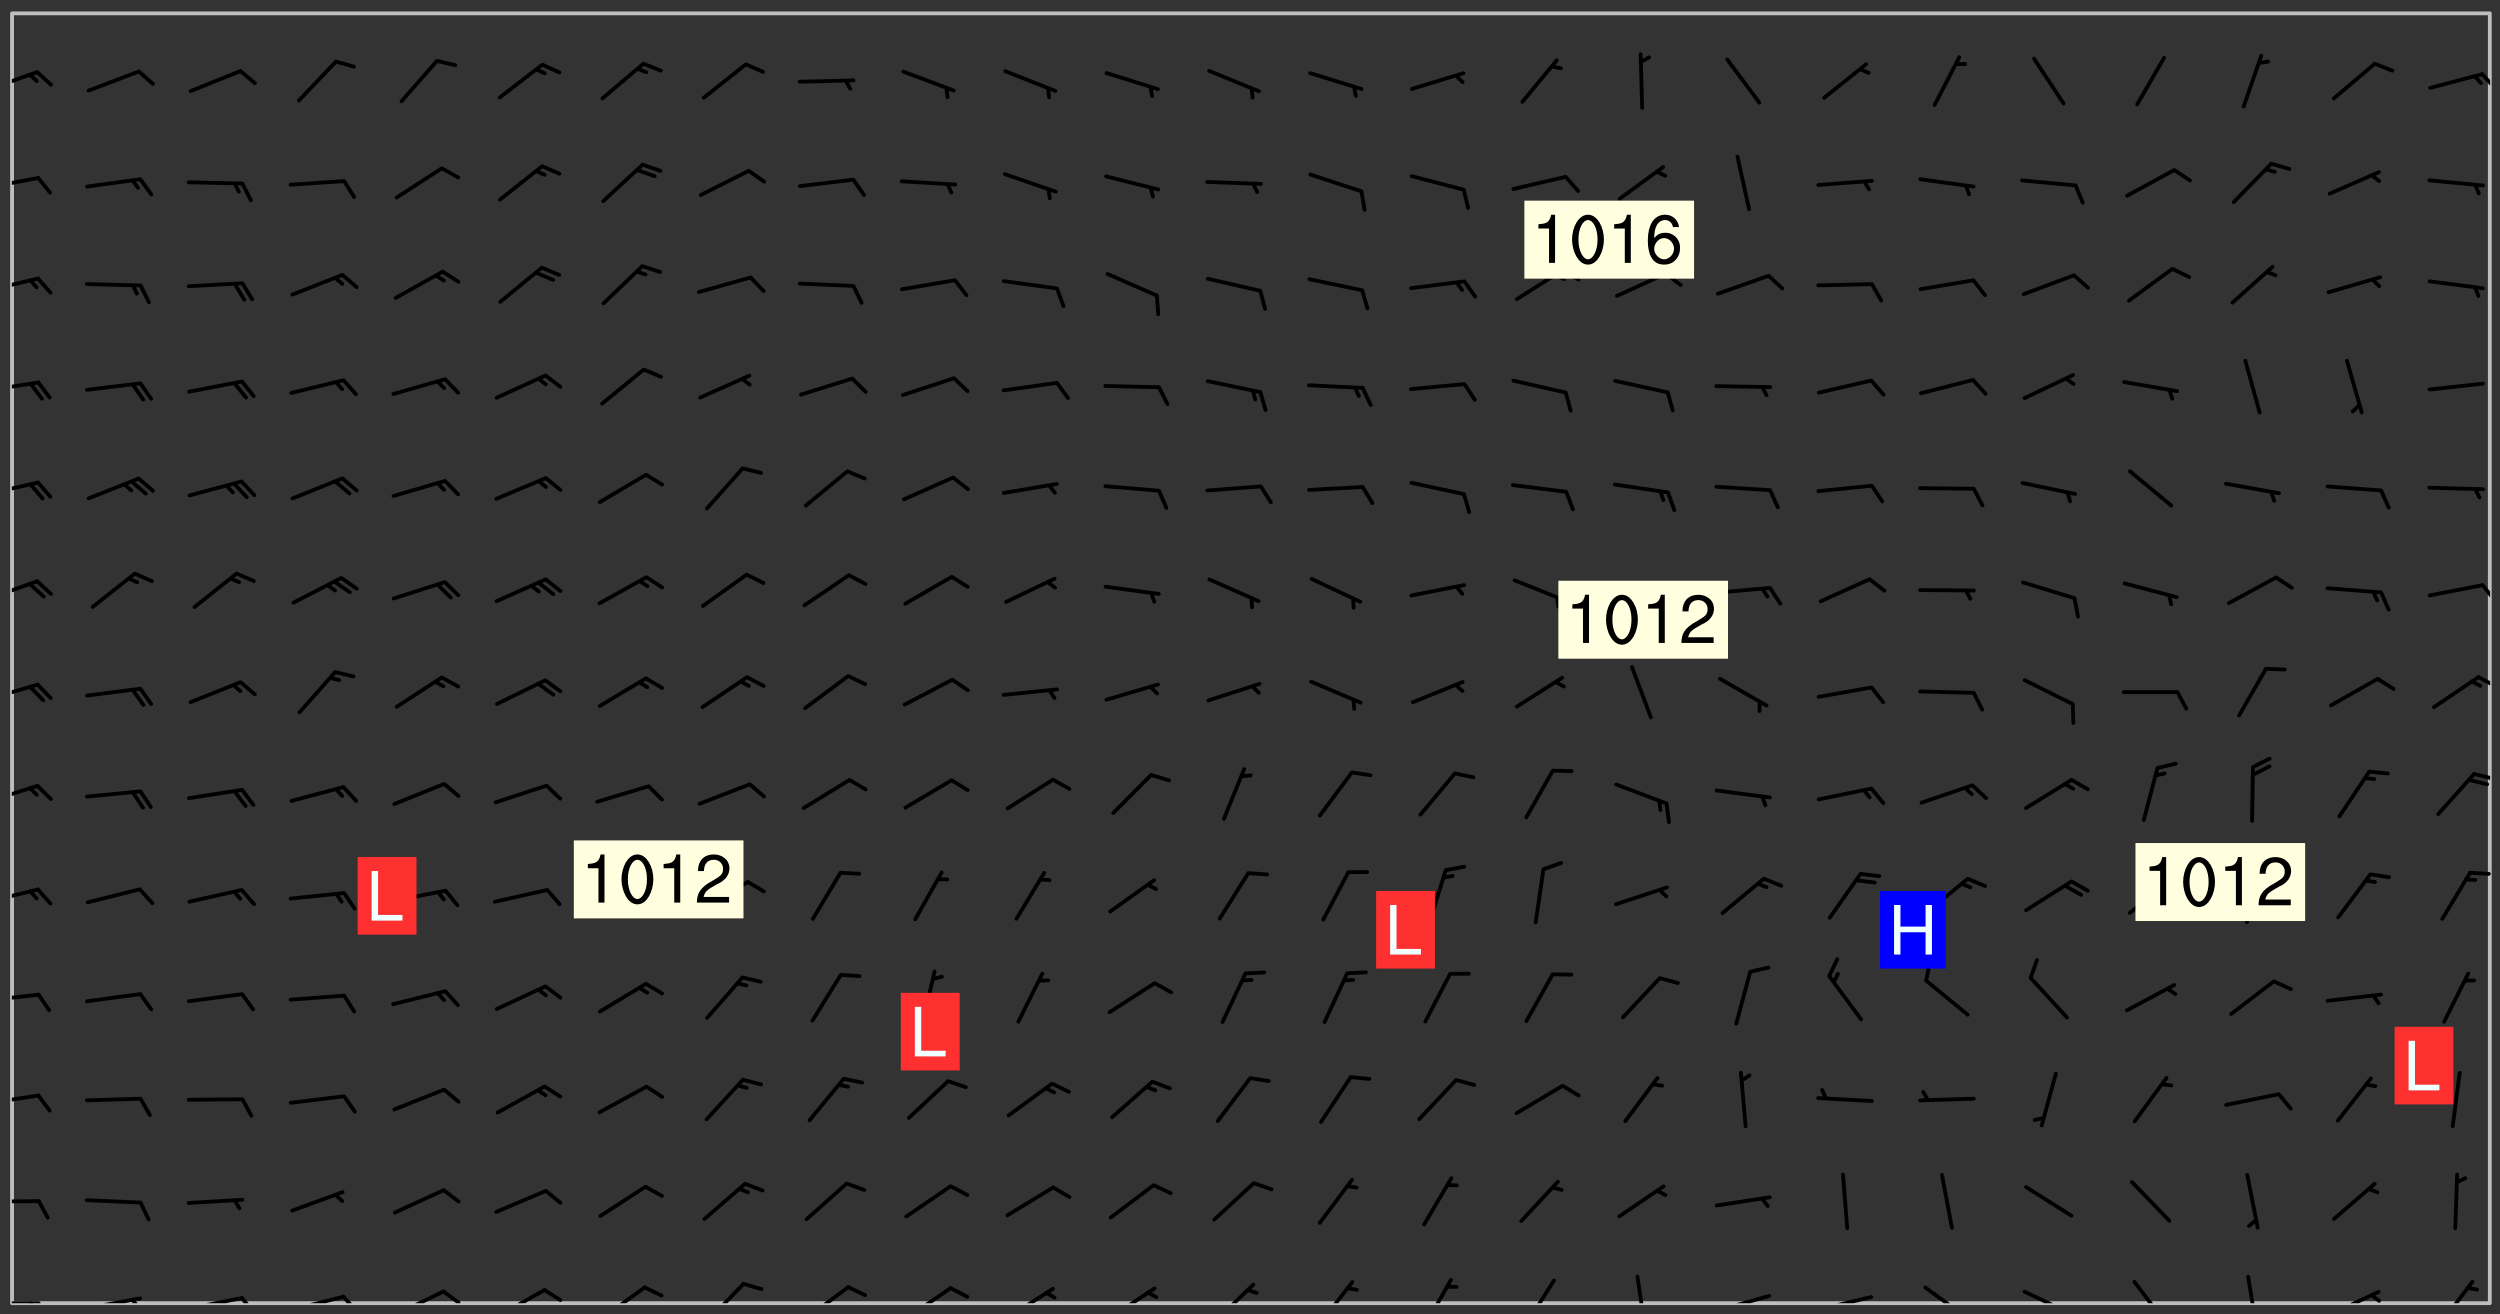 <svg xmlns="http://www.w3.org/2000/svg" role="img" xmlns:xlink="http://www.w3.org/1999/xlink" viewBox="142.45 309.95 326.84 171.84"><rect x="142.45" y="309.95" width="326.84" height="171.84" fill="#333333" stroke="none"/><defs><clipPath id="clip2"><path d="M 144 311.672 L 468 311.672 L 468 480.328 L 144 480.328 Z M 144 311.672"/></clipPath><clipPath id="clip3"><path d="M 144 480 L 148 480 L 148 480.328 L 144 480.328 Z M 144 480"/></clipPath><clipPath id="clip4"><path d="M 146 480 L 148 480 L 148 480.328 L 146 480.328 Z M 146 480"/></clipPath><clipPath id="clip5"><path d="M 153 479 L 162 479 L 162 480.328 L 153 480.328 Z M 153 479"/></clipPath><clipPath id="clip6"><path d="M 159 479 L 161 479 L 161 480.328 L 159 480.328 Z M 159 479"/></clipPath><clipPath id="clip7"><path d="M 166 479 L 175 479 L 175 480.328 L 166 480.328 Z M 166 479"/></clipPath><clipPath id="clip8"><path d="M 173 479 L 176 479 L 176 480.328 L 173 480.328 Z M 173 479"/></clipPath><clipPath id="clip9"><path d="M 180 479 L 188 479 L 188 480.328 L 180 480.328 Z M 180 479"/></clipPath><clipPath id="clip10"><path d="M 187 479 L 190 479 L 190 480.328 L 187 480.328 Z M 187 479"/></clipPath><clipPath id="clip11"><path d="M 193 478 L 201 478 L 201 480.328 L 193 480.328 Z M 193 478"/></clipPath><clipPath id="clip12"><path d="M 200 478 L 203 478 L 203 480.328 L 200 480.328 Z M 200 478"/></clipPath><clipPath id="clip13"><path d="M 207 478 L 214 478 L 214 480.328 L 207 480.328 Z M 207 478"/></clipPath><clipPath id="clip14"><path d="M 213 478 L 216 478 L 216 480.328 L 213 480.328 Z M 213 478"/></clipPath><clipPath id="clip15"><path d="M 220 478 L 227 478 L 227 480.328 L 220 480.328 Z M 220 478"/></clipPath><clipPath id="clip16"><path d="M 234 477 L 240 477 L 240 480.328 L 234 480.328 Z M 234 477"/></clipPath><clipPath id="clip17"><path d="M 247 477 L 254 477 L 254 480.328 L 247 480.328 Z M 247 477"/></clipPath><clipPath id="clip18"><path d="M 260 478 L 267 478 L 267 480.328 L 260 480.328 Z M 260 478"/></clipPath><clipPath id="clip19"><path d="M 273 478 L 281 478 L 281 480.328 L 273 480.328 Z M 273 478"/></clipPath><clipPath id="clip20"><path d="M 287 478 L 294 478 L 294 480.328 L 287 480.328 Z M 287 478"/></clipPath><clipPath id="clip21"><path d="M 301 477 L 307 477 L 307 480.328 L 301 480.328 Z M 301 477"/></clipPath><clipPath id="clip22"><path d="M 314 477 L 320 477 L 320 480.328 L 314 480.328 Z M 314 477"/></clipPath><clipPath id="clip23"><path d="M 328 477 L 333 477 L 333 480.328 L 328 480.328 Z M 328 477"/></clipPath><clipPath id="clip24"><path d="M 341 477 L 346 477 L 346 480.328 L 341 480.328 Z M 341 477"/></clipPath><clipPath id="clip25"><path d="M 356 476 L 358 476 L 358 480.328 L 356 480.328 Z M 356 476"/></clipPath><clipPath id="clip26"><path d="M 366 479 L 374 479 L 374 480.328 L 366 480.328 Z M 366 479"/></clipPath><clipPath id="clip27"><path d="M 380 479 L 388 479 L 388 480.328 L 380 480.328 Z M 380 479"/></clipPath><clipPath id="clip28"><path d="M 393 478 L 401 478 L 401 480.328 L 393 480.328 Z M 393 478"/></clipPath><clipPath id="clip29"><path d="M 406 478 L 414 478 L 414 480.328 L 406 480.328 Z M 406 478"/></clipPath><clipPath id="clip30"><path d="M 421 477 L 426 477 L 426 480.328 L 421 480.328 Z M 421 477"/></clipPath><clipPath id="clip31"><path d="M 436 476 L 438 476 L 438 480.328 L 436 480.328 Z M 436 476"/></clipPath><clipPath id="clip32"><path d="M 446 478 L 454 478 L 454 480.328 L 446 480.328 Z M 446 478"/></clipPath><clipPath id="clip33"><path d="M 452 479 L 454 479 L 454 480.328 L 452 480.328 Z M 452 479"/></clipPath><clipPath id="clip34"><path d="M 461 477 L 466 477 L 466 480.328 L 461 480.328 Z M 461 477"/></clipPath><clipPath id="clip35"><path d="M 144 466 L 148 466 L 148 468 L 144 468 Z M 144 466"/></clipPath><clipPath id="clip36"><path d="M 144 452 L 148 452 L 148 455 L 144 455 Z M 144 452"/></clipPath><clipPath id="clip37"><path d="M 144 439 L 148 439 L 148 442 L 144 442 Z M 144 439"/></clipPath><clipPath id="clip38"><path d="M 144 425 L 148 425 L 148 429 L 144 429 Z M 144 425"/></clipPath><clipPath id="clip39"><path d="M 465 423 L 468 423 L 468 425 L 465 425 Z M 465 423"/></clipPath><clipPath id="clip40"><path d="M 144 412 L 148 412 L 148 416 L 144 416 Z M 144 412"/></clipPath><clipPath id="clip41"><path d="M 465 410 L 468 410 L 468 412 L 465 412 Z M 465 410"/></clipPath><clipPath id="clip42"><path d="M 144 399 L 148 399 L 148 402 L 144 402 Z M 144 399"/></clipPath><clipPath id="clip43"><path d="M 466 398 L 468 398 L 468 400 L 466 400 Z M 466 398"/></clipPath><clipPath id="clip44"><path d="M 144 385 L 148 385 L 148 389 L 144 389 Z M 144 385"/></clipPath><clipPath id="clip45"><path d="M 466 386 L 468 386 L 468 389 L 466 389 Z M 466 386"/></clipPath><clipPath id="clip46"><path d="M 144 372 L 148 372 L 148 375 L 144 375 Z M 144 372"/></clipPath><clipPath id="clip47"><path d="M 144 359 L 148 359 L 148 362 L 144 362 Z M 144 359"/></clipPath><clipPath id="clip48"><path d="M 144 346 L 148 346 L 148 349 L 144 349 Z M 144 346"/></clipPath><clipPath id="clip49"><path d="M 144 332 L 148 332 L 148 335 L 144 335 Z M 144 332"/></clipPath><clipPath id="clip50"><path d="M 144 319 L 148 319 L 148 322 L 144 322 Z M 144 319"/></clipPath><clipPath id="clip51"><path d="M 466 319 L 468 319 L 468 322 L 466 322 Z M 466 319"/></clipPath><g id="surface123" clip-path="url(#clip1)"><path fill="#fff" fill-opacity="0" fill-rule="evenodd" d="M 0 0 L 1000 0 L 1000 1000 L 0 1000 Z M 0 0"/><path fill="#d3d3d3" fill-opacity="0" fill-rule="evenodd" d="M162.152 355.867L161.918 356.16 161.977 356.395 162.094 356.566 162.27 356.801 162.562 357.148 162.676 357.207 162.793 357.035 162.852 356.801 163.027 356.625 163.492 356.449 164.191 356.449 164.426 356.742 164.715 357.559 164.773 357.734 164.949 357.965 165.301 358.199 166 358.898 166.172 359.074 166.406 359.422 166.641 359.832 166.93 360.414 167.34 360.879 167.57 361.113 167.805 361.289 167.922 361.52 168.098 361.812 168.27 362.977 168.27 363.211 168.328 363.5 168.387 363.617 168.504 363.734 168.852 364.145 168.969 364.316 169.145 364.492 169.32 364.727 169.438 364.898 169.609 365.25 169.668 365.484 169.902 365.891 170.137 365.832 169.961 366.008 169.902 366.938 169.32 366.938 169.086 366.824 168.738 366.938 168.621 367.055 168.562 367.348 168.504 367.523 168.387 367.695 167.922 367.988 167.863 368.223 167.805 368.336 167.805 368.98 167.863 369.152 167.863 369.562 167.922 369.621 167.922 370.027 167.98 370.434 168.098 370.609 168.156 370.668 168.387 371.309 168.328 371.602 168.328 372.301 168.27 372.883 168.27 373.117 168.211 373.348 168.156 373.699 168.156 375.621 168.211 375.738 168.637 375.738 168.27 375.855 168.246 376.207 169.137 377.375 170.879 377.914 172.219 378.273 172.219 378.812 172.309 379.621 172.844 380.336 174.363 380.605 175.254 380.52 175.344 381.684 175.879 381.863 177.039 381.684 179.094 380.699 180.254 380.336 182.133 380.16 183.828 379.98 183.648 380.699 182.133 380.785 180.883 380.875 180.078 381.145 179.004 381.953 179.273 382.672 179.809 383.57 179.629 384.195 179.363 385.004 179.629 386.082 180.254 386.98 181.059 387.16 182.309 386.98 182.043 387.703 182.141 388.207 182.195 388.5 182.195 388.672 182.254 388.965 182.254 389.371 182.43 389.488 182.781 389.605 183.188 389.605 183.48 389.43 183.594 389.312 183.652 389.195 183.77 388.965 183.828 388.789 184.18 388.324 184.41 388.148 184.586 388.09 184.762 388.148 184.82 388.324 184.938 389.312 184.992 389.781 185.051 389.953 185.168 390.188 185.344 390.246 186.16 390.305 186.449 390.305 186.566 390.539 186.625 390.945 186.684 391.297 186.684 392.402 186.801 392.695 186.918 393.043 187.207 393.742 187.383 394.094 187.965 394.848 188.316 395.023 188.488 395.082 188.957 395.316 189.598 395.781 189.945 396.016 190.238 396.191 190.531 396.246 190.762 396.309 191.578 396.656 191.871 396.832 191.984 397.004 192.336 397.355 192.453 397.531 192.977 398.172 192.977 398.461 193.035 398.812 193.035 399.16 193.094 399.512 193.152 399.801 193.27 399.859 193.441 399.918 193.617 399.918 194.199 400.152 194.375 400.27 194.551 400.559 194.727 400.793 194.84 401.027 195.133 401.258 195.25 401.375 195.25 401.785 195.309 401.84 195.598 402.074 195.832 402.191 195.891 402.309 196.008 402.48 196.066 402.598 196.297 402.832 196.355 403.008 196.59 403.066 196.707 403.125 196.59 403.238 196.531 403.355 196.531 403.473 196.414 403.766 196.297 404.055 196.297 404.637 196.473 404.754 196.59 404.812 196.648 404.93 196.766 405.047 196.879 405.105 197.055 405.453 197.113 405.805 197.172 406.211 197.172 406.387 197.113 406.562 196.996 407.262 196.996 407.434 197.113 407.609 197.406 407.902 197.812 407.902 197.988 408.02 198.105 408.191 198.223 408.484 198.223 408.719 197.695 408.719 197.465 408.484 197.23 408.484 197.055 408.543 196.996 409.242 197.055 409.59 197.172 409.766 197.348 410.176 197.465 410.406 197.754 410.875 197.93 410.93 198.453 410.93 198.688 410.988 199.445 411.629 199.504 411.922 199.504 412.156 199.562 412.215 199.793 412.562 199.793 412.914 199.676 413.086 199.676 413.379 199.969 413.668 200.262 413.844 200.434 413.902 200.727 414.078 201.02 414.195 201.602 414.602 201.891 414.836 202.184 415.012 202.402 415.172 202.418 415.184 202.648 415.359 203.289 415.883 203.465 416.117 203.582 416.293 203.758 416.469 203.871 416.641 203.871 417.281 203.988 417.457 204.457 417.574 205.039 417.691 205.273 417.75 205.504 417.863 205.797 417.98 205.91 418.039 206.496 418.391 206.785 418.562 206.961 418.625 207.137 418.68 207.312 418.738 208.012 419.09 208.301 419.266 208.535 419.32 208.824 419.496 209.059 419.613 209.699 420.02 209.992 420.137 210.164 420.195 210.398 420.254 210.809 420.312 211.039 420.371 211.273 420.488 211.332 420.66 210.922 420.836 211.391 420.895 211.449 421.188 211.562 421.422 211.738 421.477 211.973 421.535 212.148 421.594 212.555 421.711 213.195 421.945 213.312 422.117 213.371 422.352 213.371 422.527 213.312 422.645 213.254 423.051 213.488 423.285 213.605 423.344 213.953 423.461 214.594 423.691 214.77 423.809 215.059 423.926 215.234 424.102 215.469 424.566 216.051 425.672 216.227 425.848 216.574 426.023 216.75 426.141 217.102 426.258 218.148 426.781 218.383 426.84 218.848 426.953 219.141 427.012 219.605 427.188 220.363 427.77 220.598 428.004 220.945 428.469 221.121 428.645 221.41 428.879 222.227 429.578 222.52 429.754 222.809 430.043 223.102 430.219 223.395 430.508 224.09 431.148 224.266 431.324 224.559 431.559 224.848 431.793 225.316 432.082 225.957 432.664 226.305 432.898 226.539 433.191 226.887 433.539 227.238 434.004 228.172 434.996 228.52 435.402 228.637 435.578 228.871 435.637 228.984 435.754 229.629 435.93 229.859 436.043 230.094 436.102 230.387 436.277 230.617 436.395 231.551 437.094 231.957 437.5 232.191 437.676 232.598 437.852 232.832 437.969 233.648 438.316 233.996 438.551 234.23 438.668 234.523 438.957 234.754 439.074 235.512 439.426 235.863 439.598 236.094 439.656 236.387 439.773 236.621 439.832 237.492 440.008 238.309 440.008 238.777 440.238 238.949 440.297 239.824 440.996 240.289 441.113 240.582 441.172 240.758 441.23 240.988 441.289 241.457 441.348 241.805 441.406 242.156 441.465 242.562 441.523 242.855 441.523 243.027 441.582 243.027 441.812 243.203 441.988 243.496 441.988 243.844 442.047 244.195 442.105 244.895 442.223 245.535 442.223 246 441.988 246.293 441.812 246.465 441.695 246.875 441.523 247.164 441.348 248.098 440.883 248.566 440.59 249.09 440.297 249.555 440.125 250.02 439.949 251.07 439.484 251.359 439.367 251.77 439.25 252.059 439.133 252.586 438.957 254.102 438.258 254.684 437.91 254.973 437.852 255.266 437.793 255.613 437.676 256.488 437.445 256.84 437.328 256.953 437.328 257.188 437.27 258.062 437.035 258.297 436.977 259.109 436.977 259.461 436.918 260.277 436.801 260.449 436.742 260.801 436.688 261.094 436.629 261.324 436.57 262.141 436.395 262.316 436.336 262.664 436.336 262.898 436.277 263.363 436.16 264.121 435.988 264.355 435.93 264.703 435.93 265.113 435.812 265.402 435.754 266.688 435.695 266.977 435.695 267.387 435.637 267.617 435.578 267.793 435.578 268.668 435.461 269.074 435.461 269.484 435.344 269.832 435.344 270.184 435.23 271.055 435.172 272.805 435.172 273.852 435.461 274.262 435.578 274.551 435.695 274.902 435.812 275.191 435.93 276.242 436.102 276.531 436.16 276.824 436.16 277.117 436.219 277.289 436.277 277.699 436.336 277.871 436.395 277.988 436.453 278.105 436.453 278.223 436.512 278.574 436.57 278.688 436.57 279.098 436.637 281.02 437.031 282.945 437.426 284.465 437.875 286.16 438.594 288.305 439.398 289.91 438.68 291.34 437.875 292.5 436.797 293.75 436.348 296.785 435.629 298.66 435.27 300.805 433.922 303.039 432.668 305.539 431.41 307.234 430.961 309.02 430.781 310.18 430.512 310.805 431.051 312.145 430.781 312.859 429.793 313.844 428.449 314.289 428.27 315.094 427.91 316.969 427.371 318.754 426.922 320.004 426.652 321.164 426.562 322.863 426.473 324.824 426.203 326.074 426.113 326.613 426.113 327.238 426.023 328.129 426.023 330.273 425.844 332.684 425.664 335.273 425.574 336.969 425.754 338.578 425.844 340.008 426.203 341.168 426.922 343.043 427.91 344.203 429.438 344.469 430.152 345.098 430.242 345.453 431.141 345.988 431.68 346.523 433.207 347.598 433.566 348.133 433.566 347.328 434.102 347.418 435.809 348.133 438.504 349.023 439.309 349.918 440.297 350.633 441.555 352.418 442.094 353.938 441.914 354.293 443.258 355.902 442.453 356.883 441.914 357.152 442.184 357.469 441.969 357.688 441.824 358.488 442.273 358.938 441.914 359.293 441.914 359.828 441.645 360.367 440.926 360.902 440.656 361.527 439.668 362.688 440.117 363.527 440.488 364.922 441.105 366.617 440.926 368.223 440.926 370.008 441.016 370.188 439.309 370.723 437.965 371.527 438.234 372.02 439.082 372.422 439.488 372.332 440.027 372.332 440.387 373.047 440.836 373.758 440.566 375.188 440.566 375.547 441.555 375.992 442.812 376.707 444.156 377.957 444.785 379.652 445.414 380.367 445.234 380.547 444.695 381.527 444.605 381.977 444.965 382.062 446.223 381.797 446.852 381.262 447.031 381.262 447.57 381.977 448.555 382.242 449.094 383.227 450.082 384.027 451.16 383.762 451.52 383.672 452.418 383.047 454.75 382.691 456.816 382.602 458.609 382.422 459.328 382.332 459.867 382.332 461.305 381.352 463.188 380.992 464.895 380.457 465.793 379.652 466.961 379.387 467.5 381.441 468.754 381.527 469.113 381.172 469.652 381.082 469.473 381.082 470.281 381.172 471.719 380.727 472.434 379.652 472.527 379.387 473.242 379.922 474.141 380.727 474.859 381.887 475.668 383.227 475.938 383.672 476.297 383.316 476.746 381.527 476.656 380.277 476.207 379.562 475.488 378.938 475.398 378.762 478.988 378.574 480.297 467.934 480.297 467.934 311.703 412.664 311.703 412.664 360.785 413.426 360.91 416.715 361.453 418.738 364.289 418.738 367.043 421.09 367.375 423.438 367.707 427.488 367.707 426.109 371.867 424.086 372.574 422.062 373.277 421.52 373.621 418.926 375.238 418.738 375.355 416.715 373.277 415.984 370.535 413.312 368.457 411.938 364.957 411.871 364.875 409.914 362.203 412.664 360.785 412.664 311.703 294.422 311.703 294.422 403.117 294.539 403.148 294.672 403.16 294.746 403.234 294.852 403.281 294.941 403.34 295.027 403.398 295.117 403.457 295.414 403.754 295.473 403.844 295.504 403.961 295.531 404.078 295.547 404.215 295.516 404.332 295.457 404.422 295.398 404.508 295.355 404.613 295.309 404.715 295.281 404.836 295.281 404.98 295.457 405.25 295.605 405.398 295.68 405.484 295.754 405.559 295.797 405.664 295.859 405.754 295.918 405.84 295.961 405.945 296.02 406.035 296.066 406.137 296.109 406.242 296.168 406.328 296.285 406.508 296.359 406.582 296.422 406.668 296.48 406.758 296.523 406.863 296.582 406.953 296.641 407.039 296.703 407.129 296.762 407.219 296.805 407.32 296.922 407.5 296.996 407.574 297.055 407.66 297.129 407.734 297.219 407.793 297.324 407.84 297.473 407.84 297.605 407.824 297.738 407.84 297.84 407.793 297.914 407.719 297.961 407.617 297.945 407.484 297.945 407.336 297.898 407.23 297.871 407.113 297.824 407.012 297.797 406.891 297.754 406.789 297.691 406.699 297.648 406.598 297.605 406.492 297.574 406.375 297.559 406.242 297.547 406.105 297.633 406.047 297.691 405.961 297.812 405.93 297.855 406.035 297.871 406.168 297.871 406.285 297.93 406.387 297.988 406.477 298.078 406.535 298.227 406.684 298.285 406.773 298.328 406.879 298.316 406.98 298.402 407.039 298.508 407.086 298.594 407.145 298.684 407.203 298.758 407.277 298.641 407.305 298.535 407.352 298.449 407.41 298.375 407.484 298.316 407.574 298.254 407.66 298.227 407.781 298.18 407.883 298.137 407.988 298.105 408.105 298.094 408.238 298.078 408.371 298.078 408.52 298.105 408.637 298.152 408.742 298.195 408.844 298.254 408.934 298.328 409.008 298.418 409.066 298.492 409.141 298.582 409.199 298.641 409.289 298.684 409.395 298.73 409.496 298.848 409.527 298.98 409.543 299.129 409.543 299.246 409.512 299.352 409.555 299.395 409.66 299.441 409.762 299.469 409.883 299.5 410 299.527 410.117 299.559 410.238 299.586 410.355 299.691 410.398 299.793 410.445 299.926 410.43 300.074 410.578 300.137 410.664 300.211 410.738 300.281 410.812 300.371 410.875 300.477 410.918 300.578 410.961 300.695 410.992 300.832 411.008 300.949 410.977 301.023 410.902 301.051 410.785 301.039 410.652 301.008 410.531 300.98 410.414 301.023 410.309 301.141 410.309 301.23 410.371 301.348 410.398 301.496 410.398 301.629 410.414 301.777 410.414 301.91 410.43 302.043 410.414 302.191 410.414 302.324 410.398 302.457 410.387 302.594 410.398 302.711 410.371 302.844 410.355 303.035 410.297 302.977 410.473 302.961 410.605 302.934 410.727 302.918 410.859 302.859 410.945 302.727 410.961 302.621 411.008 302.516 411.051 302.398 411.082 302.281 411.109 302.016 411.141 301.867 411.141 301.734 411.156 301.66 411.23 301.719 411.316 301.867 411.465 301.984 411.645 302.059 411.715 302.148 411.777 302.238 411.836 302.324 411.895 302.414 411.953 302.516 411.996 302.621 412.059 302.727 412.102 302.812 412.16 302.918 412.207 303.02 412.25 303.199 412.367 303.258 412.457 303.215 412.559 303.168 412.664 303.184 412.797 303.406 413.02 303.465 413.109 303.508 413.211 303.539 413.332 303.582 413.434 303.598 413.566 303.629 413.684 303.641 413.82 303.672 413.938 303.82 414.086 303.922 414.129 304.027 414.172 304.145 414.203 304.277 414.219 304.414 414.234 304.531 414.234 304.648 414.203 304.738 414.145 304.781 414.039 304.828 413.938 304.871 413.832 304.902 413.715 304.914 413.582 304.914 413.434 304.902 413.301 304.887 413.168 304.855 413.051 304.812 412.945 304.766 412.84 304.723 412.738 304.68 412.633 304.664 412.5 304.68 412.367 304.707 412.25 304.738 412.133 304.766 412.012 304.812 411.91 304.902 411.852 304.988 411.789 305.062 411.715 305.152 411.656 305.375 411.434 305.434 411.348 305.508 411.273 305.625 411.094 305.684 411.008 305.684 410.859 305.609 410.785 305.508 410.738 305.402 410.695 305.301 410.652 305.242 410.562 305.195 410.457 305.168 410.34 305.258 410.281 305.375 410.25 305.477 410.207 305.656 410.09 305.805 409.941 305.816 409.809 305.805 409.703 305.715 409.645 305.582 409.66 305.434 409.66 305.301 409.676 305.168 409.66 305.047 409.629 304.961 409.57 304.887 409.496 304.828 409.406 304.766 409.32 304.648 409.141 304.59 409.055 304.621 408.934 304.707 408.875 304.828 408.844 304.887 408.758 304.887 408.637 304.855 408.52 304.797 408.43 304.738 408.344 304.691 408.238 304.664 408.121 304.648 407.988 304.707 407.898 304.781 407.824 304.871 407.766 304.988 407.586 305.062 407.512 305.121 407.426 305.27 407.277 305.391 407.246 305.523 407.23 305.656 407.246 305.73 407.32 305.773 407.426 305.789 407.559 305.758 407.676 305.641 407.707 305.508 407.719 305.359 407.867 305.316 407.973 305.27 408.074 305.242 408.195 305.211 408.312 305.211 408.461 305.242 408.578 305.285 408.684 305.344 408.773 305.418 408.844 305.492 408.918 305.609 408.949 305.73 408.977 305.848 408.949 305.98 408.934 306.098 408.934 306.188 408.992 306.262 409.066 306.309 409.172 306.367 409.258 306.469 409.305 306.602 409.32 306.707 409.363 306.793 409.422 306.781 409.527 306.707 409.602 306.527 409.719 306.469 409.809 306.379 409.867 306.309 409.941 306.234 410.016 306.172 410.105 306.145 410.223 306.129 410.355 306.145 410.488 306.129 410.621 306.129 410.77 306.145 410.902 306.172 411.02 306.203 411.141 306.277 411.215 306.367 411.273 306.453 411.332 306.543 411.391 306.66 411.422 306.66 411.508 306.559 411.555 306.469 411.613 306.203 411.645 306.086 411.672 305.938 411.672 305.832 411.715 305.73 411.762 305.672 411.852 305.609 412.086 305.598 412.219 305.566 412.34 305.551 412.473 305.551 412.766 305.539 412.898 305.551 413.035 305.566 413.168 305.699 413.184 305.832 413.195 305.953 413.227 306.039 413.285 306.113 413.359 306.16 413.465 306.203 413.566 306.219 413.699 306.219 414.145 306.203 414.277 306.203 414.723 306.234 414.988 306.262 415.105 306.277 415.238 306.309 415.355 306.395 415.566 306.426 415.832 306.426 415.98 306.395 416.098 306.367 416.215 306.336 416.336 306.309 416.453 306.277 416.57 306.246 416.691 306.234 416.824 306.219 416.957 306.309 417.016 306.426 416.984 306.527 417 306.574 417.105 306.543 417.371 306.543 417.812 306.5 417.918 306.453 418.023 306.41 418.125 306.367 418.23 306.309 418.316 306.277 418.438 306.234 418.555 306.203 418.672 306.188 418.805 306.203 418.938 306.262 419.027 306.367 419.074 306.453 419.133 306.512 419.219 306.5 419.355 306.469 419.473 306.426 419.574 306.426 420.02 306.41 420.152 306.41 420.301 306.379 420.418 306.336 420.523 306.309 420.641 306.262 420.746 306.219 420.848 306.188 420.969 306.16 421.086 306.129 421.219 306.098 421.336 306.07 421.453 306.027 421.559 305.996 421.676 305.965 421.797 305.953 421.93 305.938 422.062 305.938 422.359 305.965 422.477 305.965 422.625 306.012 423.023 306.039 423.141 306.098 423.23 306.219 423.262 306.367 423.262 306.5 423.246 306.559 423.336 306.559 423.453 306.5 423.543 306.41 423.602 306.309 423.645 306.203 423.691 306.113 423.75 306.027 423.809 305.891 423.824 305.773 423.793 305.641 423.777 305.539 423.824 305.477 423.91 305.465 424.047 305.449 424.18 305.418 424.297 305.391 424.414 305.375 424.547 305.344 424.668 305.344 424.965 305.359 425.098 305.391 425.215 305.391 425.363 305.402 425.496 305.402 425.645 305.375 425.762 305.328 425.863 305.301 425.984 305.27 426.102 305.211 426.191 305.137 426.266 305.035 426.309 304.93 426.355 304.812 426.383 304.691 426.414 304.59 426.367 304.648 426.281 304.754 426.234 304.781 426.117 304.812 426 304.84 425.879 304.871 425.762 304.871 425.613 304.887 425.48 304.855 425.363 304.812 425.258 304.707 425.273 304.633 425.348 304.531 425.391 304.441 425.453 304.367 425.527 304.324 425.629 304.309 425.762 304.277 425.879 304.25 426 304.219 426.117 304.191 426.234 304.16 426.355 304.133 426.473 304.102 426.59 304.059 426.695 303.969 426.754 303.879 426.754 303.762 426.723 303.73 426.637 303.746 426.5 303.715 426.383 303.715 426.234 303.703 426.102 303.703 425.953 303.641 425.719 303.613 425.598 303.57 425.496 303.523 425.391 303.465 425.305 303.406 425.215 303.363 425.109 303.301 425.023 303.152 424.875 303.082 424.801 302.977 424.754 302.871 424.711 302.77 424.668 302.473 424.371 302.383 424.297 302.297 424.238 302.191 424.195 302.102 424.133 302.016 424.074 301.91 424.031 301.82 423.973 301.734 423.91 301.66 423.84 301.555 423.793 301.469 423.734 301.363 423.691 301.273 423.629 301.172 423.586 301.066 423.543 300.98 423.484 300.875 423.438 300.77 423.395 300.668 423.348 300.578 423.289 300.477 423.246 300.371 423.203 300.281 423.141 300.164 423.113 300.031 423.098 299.898 423.113 299.75 423.113 299.617 423.129 299.5 423.098 299.41 423.039 299.336 422.965 299.246 422.906 299.145 422.859 298.996 422.859 298.875 422.832 298.773 422.789 298.699 422.715 298.582 422.535 298.492 422.477 298.391 422.434 298.301 422.371 298.195 422.328 298.105 422.27 298.02 422.211 297.914 422.164 297.855 422.078 297.797 421.988 297.754 421.883 297.707 421.781 297.633 421.707 297.547 421.648 297.473 421.574 297.383 421.516 297.16 421.293 297.117 421.188 297.086 420.922 297.191 420.879 297.336 420.879 297.441 420.922 297.516 420.996 297.605 421.055 297.691 421.113 297.797 421.16 297.887 421.219 298.035 421.367 298.105 421.441 298.254 421.59 298.316 421.676 298.391 421.75 298.477 421.809 298.551 421.883 298.641 421.945 298.73 422.004 298.816 422.062 299.086 422.238 299.188 422.285 299.293 422.328 299.395 422.371 299.441 422.297 299.5 422.211 299.574 422.137 299.645 422.062 299.75 422.105 299.824 422.18 299.883 422.27 299.926 422.371 299.973 422.477 300.016 422.582 300.137 422.609 300.254 422.582 300.328 422.492 300.371 422.387 300.43 422.297 300.504 422.223 300.609 422.18 300.727 422.152 300.859 422.164 300.949 422.223 301.098 422.371 301.156 422.461 301.199 422.566 301.246 422.668 301.289 422.773 301.332 422.875 301.438 422.922 301.543 422.965 301.676 422.98 301.762 422.922 301.82 422.832 301.895 422.758 302 422.715 302.117 422.742 302.223 422.789 302.324 422.832 302.43 422.875 302.531 422.922 302.711 423.039 302.711 423.156 302.695 423.289 302.711 423.422 302.727 423.559 302.785 423.645 302.887 423.691 303.008 423.719 303.125 423.75 303.273 423.75 303.391 423.719 303.449 423.629 303.629 423.512 303.688 423.422 303.762 423.348 303.82 423.262 303.938 423.082 304.117 422.965 304.234 422.996 304.324 423.055 304.367 423.129 304.352 423.262 304.352 423.379 304.441 423.438 304.59 423.438 304.723 423.422 304.855 423.41 305.121 423.379 305.227 423.336 305.344 423.305 305.465 423.277 305.539 423.203 305.609 423.129 305.672 423.039 305.656 422.934 305.609 422.832 305.508 422.789 305.402 422.773 305.285 422.801 305.02 422.832 304.871 422.832 304.797 422.758 304.707 422.699 304.59 422.668 304.473 422.641 304.34 422.625 304.191 422.625 304.059 422.641 303.762 422.641 303.656 422.594 303.508 422.445 303.465 422.344 303.406 422.254 303.629 422.031 303.715 421.973 303.82 421.93 303.938 421.898 304.07 421.883 304.203 421.898 304.34 421.914 304.441 421.957 304.574 421.945 304.664 421.883 304.766 421.84 304.828 421.75 304.781 421.648 304.691 421.59 304.574 421.559 304.473 421.516 304.414 421.426 304.352 421.336 304.352 421.219 304.367 421.086 304.473 421.039 304.547 420.969 304.547 420.848 304.457 420.789 304.426 420.672 304.516 420.613 304.59 420.539 304.633 420.434 304.691 420.344 304.738 420.242 304.754 420.109 304.754 419.961 304.707 419.855 304.664 419.754 304.574 419.695 304.441 419.68 304.34 419.637 304.203 419.621 304.086 419.59 303.641 419.59 303.508 419.574 303.375 419.562 303.242 419.547 303.125 419.516 302.977 419.516 302.844 419.5 302.711 419.488 302.445 419.457 302.324 419.414 302.238 419.355 302.164 419.281 302.164 419.133 302.176 419 302.281 418.953 302.383 418.91 302.516 418.895 302.668 418.895 302.801 418.879 303.094 418.879 303.215 418.91 303.316 418.953 303.406 419.012 303.641 419.074 303.762 419.027 303.852 418.969 303.953 418.926 304.086 418.91 304.191 418.953 304.293 419 304.426 419.012 304.547 418.984 304.691 418.984 304.812 418.953 304.93 418.926 305.035 418.879 305.109 418.805 305.195 418.746 305.344 418.598 305.402 418.512 305.449 418.406 305.477 418.289 305.492 418.184 305.391 418.141 305.301 418.082 305.184 418.051 305.078 418.008 304.988 417.945 304.914 417.859 304.84 417.785 304.738 417.742 304.633 417.695 304.531 417.652 304.473 417.562 304.426 417.461 304.34 417.25 304.277 417.164 304.219 417.074 304.145 417 304.059 416.941 303.789 416.941 303.672 416.973 303.582 417.031 303.48 417.074 303.348 417.09 303.242 417.074 303.215 416.957 303.152 416.867 303.035 416.836 302.934 416.793 302.785 416.645 302.754 416.527 302.738 416.422 302.812 416.348 302.992 416.23 303.109 416.203 303.227 416.172 303.363 416.188 303.465 416.23 303.57 416.273 303.672 416.32 303.777 416.363 303.895 416.395 304.027 416.41 304.145 416.438 304.277 416.453 304.383 416.438 304.473 416.379 304.398 416.305 304.293 416.262 304.219 416.188 304.145 416.098 303.996 415.949 303.91 415.891 303.82 415.832 303.746 415.758 303.656 415.699 303.555 415.652 303.434 415.625 303.332 415.578 303.227 415.535 303.109 415.504 303.008 415.461 302.887 415.43 302.738 415.43 302.621 415.461 302.516 415.504 302.43 415.566 302.25 415.684 302.164 415.742 302.074 415.801 301.969 415.848 301.883 415.906 301.777 415.949 301.676 415.992 301.57 416.039 301.496 416.113 301.438 416.203 301.379 416.289 301.332 416.395 301.273 416.48 301.199 416.555 301.066 416.543 300.949 416.512 300.832 416.512 300.758 416.586 300.668 416.645 300.594 416.719 300.504 416.777 300.418 416.836 300.312 416.883 300.211 416.926 300.074 416.941 299.973 416.898 299.824 416.75 299.719 416.703 299.633 416.703 299.527 416.75 299.426 416.793 299.305 416.824 299.188 416.793 299.113 416.719 299.113 416.602 299.145 416.48 299.219 416.41 299.277 416.32 299.352 416.246 299.469 416.215 299.574 416.172 299.867 416.172 300 416.156 300.137 416.141 300.238 416.098 300.328 416.039 300.43 415.992 300.52 415.934 300.652 415.922 300.742 415.98 300.875 415.992 300.965 415.934 301.051 415.875 301.156 415.832 301.246 415.773 301.332 415.711 301.422 415.652 301.57 415.504 301.629 415.418 301.688 415.328 301.793 415.285 301.926 415.27 302.043 415.297 302.164 415.328 302.223 415.27 302.281 415.18 302.312 414.914 302.34 414.797 302.445 414.809 302.578 414.824 302.68 414.781 302.77 414.723 302.828 414.633 302.902 414.559 302.961 414.469 303.008 414.367 303.02 414.234 303.008 414.102 302.961 413.996 302.812 413.848 302.754 413.758 302.695 413.672 302.652 413.566 302.652 413.121 302.668 412.988 302.668 412.84 302.68 412.707 302.621 412.648 302.531 412.707 302.43 412.664 302.25 412.547 302.164 412.488 302.102 412.398 302.043 412.309 301.969 412.234 301.883 412.176 301.762 412.207 301.66 412.219 301.555 412.266 301.469 412.324 301.363 412.367 301.215 412.516 301.125 412.574 301.039 412.633 300.949 412.695 300.844 412.738 300.711 412.754 300.711 412.633 300.816 412.59 300.934 412.559 301.008 412.488 301.051 412.383 301.051 412.234 301.023 412.117 300.875 411.969 300.742 411.953 300.594 411.953 300.477 411.984 300.371 412.027 300.27 412.07 300.18 412.133 300.062 412.16 299.988 412.086 300 411.953 299.957 411.852 299.914 411.746 299.824 411.688 299.707 411.715 299.586 411.746 299.469 411.777 299.367 411.82 299.246 411.852 299.145 411.895 299.039 411.938 298.949 411.996 298.848 412.012 298.848 411.895 298.863 411.762 298.805 411.672 298.73 411.715 298.582 411.863 298.523 411.953 298.449 412.027 298.402 412.133 298.359 412.234 298.285 412.309 298.227 412.398 298.152 412.473 298.094 412.559 298.02 412.633 297.93 412.695 297.855 412.766 297.781 412.84 297.68 412.855 297.547 412.871 297.441 412.828 297.441 412.707 297.59 412.559 297.633 412.457 297.691 412.367 297.738 412.266 297.781 412.16 297.84 412.07 297.871 411.953 297.914 411.852 297.945 411.73 297.973 411.613 298.02 411.508 298.062 411.406 298.105 411.301 298.18 411.23 298.27 411.168 298.359 411.109 298.461 411.066 298.758 411.066 299.023 411.035 299.129 410.992 299.055 410.918 298.938 410.887 298.832 410.844 298.742 410.785 298.641 410.738 298.551 410.68 298.449 410.637 298.344 410.594 298.254 410.531 298.168 410.473 298.062 410.43 297.961 410.387 297.84 410.355 297.723 410.324 297.621 410.281 297.5 410.25 297.398 410.207 297.309 410.148 297.266 410.043 297.25 409.91 297.352 409.867 297.484 409.852 297.621 409.867 297.754 409.852 297.855 409.809 297.914 409.719 297.93 409.613 297.84 409.555 297.766 409.48 297.664 409.438 297.574 409.379 297.426 409.23 297.383 409.125 297.367 408.992 297.367 408.699 297.309 408.609 297.219 408.551 297.145 408.477 297.102 408.371 297.07 408.254 297.012 408.164 296.938 408.09 296.82 408.062 296.746 407.988 296.656 407.93 296.566 407.867 296.48 407.809 296.406 407.734 296.348 407.648 296.301 407.543 296.215 407.484 296.066 407.336 295.871 407.277 295.738 407.293 295.637 407.336 295.562 407.41 295.516 407.512 295.473 407.617 295.414 407.707 295.355 407.793 295.059 408.09 294.969 408.148 294.883 408.148 294.82 408.062 294.777 407.957 294.809 407.84 294.867 407.75 294.895 407.633 294.883 407.5 294.793 407.438 294.688 407.484 294.57 407.512 294.453 407.543 294.184 407.719 294.082 407.766 293.965 407.793 293.859 407.84 293.77 407.898 293.668 407.941 293.609 407.855 293.562 407.75 293.578 407.617 293.625 407.512 293.695 407.438 293.77 407.367 293.828 407.277 293.828 407.129 293.785 407.023 293.547 407.023 293.445 407.07 293.414 407.188 293.387 407.305 293.355 407.426 293.281 407.469 293.148 407.484 293.074 407.438 293.031 407.336 292.988 407.23 292.941 407.129 292.898 407.023 292.777 407.055 292.676 407.098 292.543 407.113 292.426 407.145 292.32 407.188 292.23 407.246 292.129 407.293 292.008 407.32 291.875 407.336 291.773 407.293 291.715 407.203 291.668 407.098 291.625 406.996 291.582 406.891 291.582 406.773 291.641 406.684 291.727 406.625 291.906 406.508 292.008 406.461 292.113 406.418 292.219 406.359 292.32 406.316 292.41 406.254 292.512 406.211 292.617 406.152 292.719 406.105 292.809 406.047 292.914 406.004 293.016 405.961 293.105 405.898 293.207 405.855 293.344 405.84 293.461 405.871 293.562 405.914 293.684 405.945 293.785 405.988 293.891 406.035 293.992 406.078 294.098 406.121 294.199 406.168 294.305 406.211 294.406 406.254 294.512 406.301 294.598 406.359 294.703 406.402 294.82 406.434 294.926 406.477 295.027 406.523 295.117 406.582 295.223 406.625 295.324 406.668 295.43 406.715 295.547 406.742 295.648 406.789 295.77 406.816 295.918 406.816 296.004 406.758 296.02 406.656 296.078 406.566 296.051 406.449 295.977 406.375 295.859 406.195 295.785 406.121 295.695 406.047 295.516 405.93 295.43 405.871 295.324 405.828 295.223 405.781 294.953 405.605 294.895 405.516 294.82 405.441 294.762 405.352 294.719 405.25 294.688 405.133 294.672 404.996 294.672 404.434 294.66 404.301 294.645 404.168 294.613 404.051 294.598 403.918 294.586 403.785 294.555 403.664 294.332 403.441 294.273 403.355 294.258 403.25 294.289 403.133 294.422 403.117 294.422 311.703 172.992 311.703 172.992 313.156 172.934 313.391 172.582 314.441 172.41 314.965 172.293 315.312 172.117 315.723 172 315.895 171.766 316.188 171.535 316.246 171.184 316.246 171.066 316.305 170.836 316.711 170.836 317.004 170.953 317.18 171.184 317.41 171.301 317.645 171.941 318.402 172.234 318.867 172.41 319.102 172.641 319.453 172.875 319.801 173.516 320.617 173.691 321.082 173.863 321.492 173.98 322.188 174.156 322.656 174.273 324.055 174.332 324.52 174.332 325.395 174.449 326.441 174.449 331.223 174.391 331.688 174.039 332.969 173.863 333.492 173.75 333.902 173.398 334.832 172.934 336 172.699 336.582 172.582 336.758 172.41 337.105 172.234 337.512 171.883 338.328 171.824 338.621 171.711 338.914 171.594 339.203 171.535 339.379 171.418 340.254 171.359 340.66 171.301 340.777 171.242 340.953 171.184 341.125 170.953 341.652 170.836 341.824 170.836 342.059 170.719 342.293 170.66 342.465 170.484 343.051 170.484 343.34 170.426 343.516 170.426 343.809 170.367 343.922 170.309 344.449 170.309 344.621 170.254 344.855 170.254 347.477 170.078 348.293 169.961 348.469 169.785 348.703 169.668 348.875 169.555 349.109 168.969 350.043 168.738 350.332 168.445 350.797 168.27 351.031 167.98 351.383 167.629 352.082 167.516 352.312 167.34 352.723 167.164 352.953 166.758 353.48 165.941 354.18 165.648 354.352 165.359 354.586 165.184 354.703 165.008 354.879 164.484 355.285 163.957 355.461 163.785 355.637 163.551 355.691 162.91 355.867 162.152 355.867M174.363 386.891L173.289 387.34 173.648 388.234 174.898 387.52 175.344 386.98 174.363 386.891"/><path fill="#d3d3d3" fill-opacity="0" fill-rule="evenodd" d="M201.508 416.598L200.613 416.598 201.062 417.227 202.043 417.586 202.848 417.496 203.293 416.508 203.117 416.598 202.402 416.242 201.508 416.598M356.129 475.668L356.07 475.145 356.07 474.852 356.184 474.559 356.242 474.328 356.711 473.859 356.824 473.859 356.941 473.746 357.059 473.688 357.234 473.688 357.469 473.629 357.816 473.629 358.051 473.688 358.168 473.746 358.398 473.918 358.457 474.094 358.574 474.676 358.574 474.969 358.457 475.145 358.285 475.434 358.109 475.609 357.582 476.133 357.352 476.367 357.234 476.426 357.059 476.426 356.941 476.367 356.535 476.074 356.359 475.957 356.242 475.898 356.184 475.785 356.129 475.668M362.77 464.711L362.711 464.539 362.711 463.43 362.77 463.258 362.945 463.199 363.117 463.141 363.293 463.141 363.527 463.082 363.645 463.141 363.703 463.84 363.645 464.012 363.527 464.188 363.41 464.246 363.176 464.77 363.062 464.828 362.828 464.828 362.77 464.711M372.383 450.32L372.266 450.145 372.266 449.445 372.559 448.57 372.676 448.398 372.852 448.047 372.965 447.816 373.082 447.523 373.434 446.766 373.551 446.535 373.723 446.301 373.898 446.301 374.016 446.242 374.656 446.242 374.773 446.301 375.008 446.535 375.18 446.648 375.531 446.941 375.648 447.059 375.762 447.234 375.762 447.348 375.879 447.406 375.996 447.523 375.996 448.223 375.938 448.398 375.938 448.629 375.879 448.805 375.531 449.855 375.414 450.086 375.297 450.32 375.18 450.379 374.949 450.613 374.309 450.902 373.434 450.902 373.023 450.785 372.383 450.32"/><path fill="none" stroke="#bebebe" stroke-linecap="round" stroke-linejoin="round" stroke-miterlimit="10" stroke-width=".5" d="M 431.957 354.305 L 108.027 354.305 L 108.027 185.68 L 431.957 185.68 L 431.957 354.305" transform="matrix(1 0 0 -1 36 666)"/><g clip-path="url(#clip2)"><path fill="#fff" fill-opacity="0" fill-rule="evenodd" d="M 144 311.672 L 144 480.328 L 468 480.328 L 468 311.672 L 144 311.672"/></g><g clip-path="url(#clip3)"><path fill="none" stroke="#000" stroke-linecap="round" stroke-linejoin="round" stroke-miterlimit="10" stroke-width=".5" d="M 111.512 185.664 L 104.488 185.68" transform="matrix(1 0 0 -1 36 666)"/></g><g clip-path="url(#clip4)"><path fill="none" stroke="#000" stroke-linecap="round" stroke-linejoin="round" stroke-miterlimit="10" stroke-width=".5" d="M 110.492 185.664 L 111.066 184.582" transform="matrix(1 0 0 -1 36 666)"/></g><g clip-path="url(#clip5)"><path fill="none" stroke="#000" stroke-linecap="round" stroke-linejoin="round" stroke-miterlimit="10" stroke-width=".5" d="M 124.77 186.312 L 117.859 185.031" transform="matrix(1 0 0 -1 36 666)"/></g><g clip-path="url(#clip6)"><path fill="none" stroke="#000" stroke-linecap="round" stroke-linejoin="round" stroke-miterlimit="10" stroke-width=".5" d="M 123.766 186.125 L 124.527 185.164" transform="matrix(1 0 0 -1 36 666)"/></g><g clip-path="url(#clip7)"><path fill="none" stroke="#000" stroke-linecap="round" stroke-linejoin="round" stroke-miterlimit="10" stroke-width=".5" d="M 138.078 186.352 L 131.184 184.988" transform="matrix(1 0 0 -1 36 666)"/></g><g clip-path="url(#clip8)"><path fill="none" stroke="#000" stroke-linecap="round" stroke-linejoin="round" stroke-miterlimit="10" stroke-width=".5" d="M 138.078 186.352 L 139.629 184.449" transform="matrix(1 0 0 -1 36 666)"/></g><g clip-path="url(#clip9)"><path fill="none" stroke="#000" stroke-linecap="round" stroke-linejoin="round" stroke-miterlimit="10" stroke-width=".5" d="M 151.355 186.52 L 144.535 184.82" transform="matrix(1 0 0 -1 36 666)"/></g><g clip-path="url(#clip10)"><path fill="none" stroke="#000" stroke-linecap="round" stroke-linejoin="round" stroke-miterlimit="10" stroke-width=".5" d="M 151.355 186.52 L 152.996 184.699" transform="matrix(1 0 0 -1 36 666)"/></g><g clip-path="url(#clip11)"><path fill="none" stroke="#000" stroke-linecap="round" stroke-linejoin="round" stroke-miterlimit="10" stroke-width=".5" d="M 164.422 187.207 L 158.102 184.133" transform="matrix(1 0 0 -1 36 666)"/></g><g clip-path="url(#clip12)"><path fill="none" stroke="#000" stroke-linecap="round" stroke-linejoin="round" stroke-miterlimit="10" stroke-width=".5" d="M 164.422 187.207 L 166.402 185.762" transform="matrix(1 0 0 -1 36 666)"/></g><g clip-path="url(#clip13)"><path fill="none" stroke="#000" stroke-linecap="round" stroke-linejoin="round" stroke-miterlimit="10" stroke-width=".5" d="M 177.633 187.402 L 171.52 183.938" transform="matrix(1 0 0 -1 36 666)"/></g><g clip-path="url(#clip14)"><path fill="none" stroke="#000" stroke-linecap="round" stroke-linejoin="round" stroke-miterlimit="10" stroke-width=".5" d="M 177.633 187.402 L 179.703 186.086" transform="matrix(1 0 0 -1 36 666)"/></g><g clip-path="url(#clip15)"><path fill="none" stroke="#000" stroke-linecap="round" stroke-linejoin="round" stroke-miterlimit="10" stroke-width=".5" d="M 190.73 187.742 L 185.051 183.602" transform="matrix(1 0 0 -1 36 666)"/></g><path fill="none" stroke="#000" stroke-linecap="round" stroke-linejoin="round" stroke-miterlimit="10" stroke-width=".5" d="M 190.73 187.742 L 192.938 186.672" transform="matrix(1 0 0 -1 36 666)"/><g clip-path="url(#clip16)"><path fill="none" stroke="#000" stroke-linecap="round" stroke-linejoin="round" stroke-miterlimit="10" stroke-width=".5" d="M 203.648 188.199 L 198.766 183.145" transform="matrix(1 0 0 -1 36 666)"/></g><path fill="none" stroke="#000" stroke-linecap="round" stroke-linejoin="round" stroke-miterlimit="10" stroke-width=".5" d="M 203.648 188.199 L 206.004 187.52" transform="matrix(1 0 0 -1 36 666)"/><g clip-path="url(#clip17)"><path fill="none" stroke="#000" stroke-linecap="round" stroke-linejoin="round" stroke-miterlimit="10" stroke-width=".5" d="M 217.336 187.773 L 211.703 183.57" transform="matrix(1 0 0 -1 36 666)"/></g><path fill="none" stroke="#000" stroke-linecap="round" stroke-linejoin="round" stroke-miterlimit="10" stroke-width=".5" d="M 217.336 187.773 L 219.555 186.723" transform="matrix(1 0 0 -1 36 666)"/><g clip-path="url(#clip18)"><path fill="none" stroke="#000" stroke-linecap="round" stroke-linejoin="round" stroke-miterlimit="10" stroke-width=".5" d="M 230.738 187.648 L 224.934 183.691" transform="matrix(1 0 0 -1 36 666)"/></g><path fill="none" stroke="#000" stroke-linecap="round" stroke-linejoin="round" stroke-miterlimit="10" stroke-width=".5" d="M 230.738 187.648 L 232.91 186.508" transform="matrix(1 0 0 -1 36 666)"/><g clip-path="url(#clip19)"><path fill="none" stroke="#000" stroke-linecap="round" stroke-linejoin="round" stroke-miterlimit="10" stroke-width=".5" d="M 244.109 187.562 L 238.191 183.777" transform="matrix(1 0 0 -1 36 666)"/></g><path fill="none" stroke="#000" stroke-linecap="round" stroke-linejoin="round" stroke-miterlimit="10" stroke-width=".5" d="M 243.25 187.012 L 244.32 186.41" transform="matrix(1 0 0 -1 36 666)"/><g clip-path="url(#clip20)"><path fill="none" stroke="#000" stroke-linecap="round" stroke-linejoin="round" stroke-miterlimit="10" stroke-width=".5" d="M 257.395 187.613 L 251.539 183.727" transform="matrix(1 0 0 -1 36 666)"/></g><path fill="none" stroke="#000" stroke-linecap="round" stroke-linejoin="round" stroke-miterlimit="10" stroke-width=".5" d="M 256.543 187.051 L 257.621 186.465" transform="matrix(1 0 0 -1 36 666)"/><g clip-path="url(#clip21)"><path fill="none" stroke="#000" stroke-linecap="round" stroke-linejoin="round" stroke-miterlimit="10" stroke-width=".5" d="M 270.309 188.109 L 265.25 183.234" transform="matrix(1 0 0 -1 36 666)"/></g><path fill="none" stroke="#000" stroke-linecap="round" stroke-linejoin="round" stroke-miterlimit="10" stroke-width=".5" d="M 269.574 187.398 L 270.742 187.02" transform="matrix(1 0 0 -1 36 666)"/><g clip-path="url(#clip22)"><path fill="none" stroke="#000" stroke-linecap="round" stroke-linejoin="round" stroke-miterlimit="10" stroke-width=".5" d="M 283.254 188.445 L 278.938 182.898" transform="matrix(1 0 0 -1 36 666)"/></g><path fill="none" stroke="#000" stroke-linecap="round" stroke-linejoin="round" stroke-miterlimit="10" stroke-width=".5" d="M 282.625 187.637 L 283.836 187.426" transform="matrix(1 0 0 -1 36 666)"/><g clip-path="url(#clip23)"><path fill="none" stroke="#000" stroke-linecap="round" stroke-linejoin="round" stroke-miterlimit="10" stroke-width=".5" d="M 296.145 188.727 L 292.68 182.613" transform="matrix(1 0 0 -1 36 666)"/></g><path fill="none" stroke="#000" stroke-linecap="round" stroke-linejoin="round" stroke-miterlimit="10" stroke-width=".5" d="M 295.641 187.84 L 296.867 187.805" transform="matrix(1 0 0 -1 36 666)"/><g clip-path="url(#clip24)"><path fill="none" stroke="#000" stroke-linecap="round" stroke-linejoin="round" stroke-miterlimit="10" stroke-width=".5" d="M 309.609 188.637 L 305.844 182.703" transform="matrix(1 0 0 -1 36 666)"/></g><g clip-path="url(#clip25)"><path fill="none" stroke="#000" stroke-linecap="round" stroke-linejoin="round" stroke-miterlimit="10" stroke-width=".5" d="M 320.52 189.145 L 321.562 182.195" transform="matrix(1 0 0 -1 36 666)"/></g><g clip-path="url(#clip26)"><path fill="none" stroke="#000" stroke-linecap="round" stroke-linejoin="round" stroke-miterlimit="10" stroke-width=".5" d="M 337.738 186.621 L 330.973 184.723" transform="matrix(1 0 0 -1 36 666)"/></g><g clip-path="url(#clip27)"><path fill="none" stroke="#000" stroke-linecap="round" stroke-linejoin="round" stroke-miterlimit="10" stroke-width=".5" d="M 351.09 186.48 L 344.254 184.863" transform="matrix(1 0 0 -1 36 666)"/></g><g clip-path="url(#clip28)"><path fill="none" stroke="#000" stroke-linecap="round" stroke-linejoin="round" stroke-miterlimit="10" stroke-width=".5" d="M 363.828 183.609 L 358.145 187.734" transform="matrix(1 0 0 -1 36 666)"/></g><g clip-path="url(#clip29)"><path fill="none" stroke="#000" stroke-linecap="round" stroke-linejoin="round" stroke-miterlimit="10" stroke-width=".5" d="M 377.473 184.16 L 371.129 187.18" transform="matrix(1 0 0 -1 36 666)"/></g><g clip-path="url(#clip30)"><path fill="none" stroke="#000" stroke-linecap="round" stroke-linejoin="round" stroke-miterlimit="10" stroke-width=".5" d="M 389.734 182.871 L 385.496 188.473" transform="matrix(1 0 0 -1 36 666)"/></g><g clip-path="url(#clip31)"><path fill="none" stroke="#000" stroke-linecap="round" stroke-linejoin="round" stroke-miterlimit="10" stroke-width=".5" d="M 401.496 182.203 L 400.367 189.141" transform="matrix(1 0 0 -1 36 666)"/></g><g clip-path="url(#clip32)"><path fill="none" stroke="#000" stroke-linecap="round" stroke-linejoin="round" stroke-miterlimit="10" stroke-width=".5" d="M 417.43 187.16 L 411.062 184.184" transform="matrix(1 0 0 -1 36 666)"/></g><g clip-path="url(#clip33)"><path fill="none" stroke="#000" stroke-linecap="round" stroke-linejoin="round" stroke-miterlimit="10" stroke-width=".5" d="M 416.504 186.727 L 417.484 185.988" transform="matrix(1 0 0 -1 36 666)"/></g><g clip-path="url(#clip34)"><path fill="none" stroke="#000" stroke-linecap="round" stroke-linejoin="round" stroke-miterlimit="10" stroke-width=".5" d="M 429.684 188.473 L 425.441 182.871" transform="matrix(1 0 0 -1 36 666)"/></g><path fill="none" stroke="#000" stroke-linecap="round" stroke-linejoin="round" stroke-miterlimit="10" stroke-width=".5" d="M 429.066 187.656 L 430.277 187.461" transform="matrix(1 0 0 -1 36 666)"/><g clip-path="url(#clip35)"><path fill="none" stroke="#000" stroke-linecap="round" stroke-linejoin="round" stroke-miterlimit="10" stroke-width=".5" d="M 111.512 199.023 L 104.488 198.949" transform="matrix(1 0 0 -1 36 666)"/></g><path fill="none" stroke="#000" stroke-linecap="round" stroke-linejoin="round" stroke-miterlimit="10" stroke-width=".5" d="M111.512 199.023L112.688 196.871M124.824 198.832L117.805 199.141M124.824 198.832L125.883 196.617M138.137 199.191L131.121 198.781M137.117 199.133L137.754 198.086M151.242 200.195L144.648 197.777M150.285 199.844L151.199 199.027M164.453 200.453L158.066 197.52M164.453 200.453L166.402 198.965M177.812 200.355L171.34 197.617M177.812 200.355L179.715 198.809M190.84 200.898L184.941 197.074M190.84 200.898L192.984 199.707M203.859 201.289L198.551 196.684M203.859 201.289L206.148 200.406M203.086 200.617L204.234 200.176M217.145 201.324L211.898 196.648M217.145 201.324L219.445 200.473M230.738 200.965L224.93 197.008M230.738 200.965L232.91 199.82M244.152 200.809L238.148 197.164M244.152 200.809L246.262 199.555M257.273 201.102L251.66 196.871M257.273 201.102L259.496 200.062M270.363 201.367L265.199 196.605M270.363 201.367L272.68 200.559M283.199 201.801L278.992 196.172M282.59 200.98L283.801 200.793M296.195 202.012L292.625 195.961M295.676 201.133L296.902 201.078M310.125 201.555L305.328 196.418M309.426 200.809L310.609 200.488M323.949 200.957L318.133 197.016M323.105 200.383L324.188 199.809M337.828 199.523L330.883 198.449M336.816 199.367L337.551 198.383M347.949 195.484L347.395 202.488M361.637 195.535L360.336 202.438M377.27 197.109L371.332 200.863M390.059 196.461L385.176 201.512M401.617 195.539L400.246 202.434M401.418 196.543L400.469 195.766M416.906 201.281L411.586 196.691M416.133 200.613L417.277 200.168M427.684 202.496L427.441 195.477M427.648 201.477L428.75 202.016" transform="matrix(1 0 0 -1 36 666)"/><g clip-path="url(#clip36)"><path fill="none" stroke="#000" stroke-linecap="round" stroke-linejoin="round" stroke-miterlimit="10" stroke-width=".5" d="M 111.473 212.824 L 104.527 211.777" transform="matrix(1 0 0 -1 36 666)"/></g><path fill="none" stroke="#000" stroke-linecap="round" stroke-linejoin="round" stroke-miterlimit="10" stroke-width=".5" d="M111.473 212.824L112.938 210.855M124.828 212.406L117.805 212.195M124.828 212.406L126.043 210.273M138.145 212.336L131.117 212.27M138.145 212.336L139.316 210.18M151.434 212.73L144.457 211.871M151.434 212.73L152.84 210.719M164.523 213.598L157.996 211.004M164.523 213.598L166.395 212.012M177.648 214.008L171.504 210.598M177.648 214.008L179.707 212.672M176.754 213.512L177.781 212.844M190.973 213.988L184.809 210.617M190.973 213.988L193.023 212.641M203.582 214.891L198.828 209.715M203.582 214.891L205.957 214.273M202.891 214.137L204.078 213.828M216.758 215.012L212.285 209.59M216.758 215.012L219.16 214.52M216.105 214.223L217.309 213.977M230.398 214.707L225.273 209.898M230.398 214.707L232.719 213.914M243.984 214.379L238.316 210.227M243.984 214.379L246.195 213.312M243.16 213.773L244.266 213.242M257.098 214.629L251.832 209.977M257.098 214.629L259.398 213.766M256.332 213.949L257.48 213.52M269.902 215.102L265.66 209.5M269.902 215.102L272.324 214.715M283.035 215.23L279.156 209.371M283.035 215.23L285.477 214.996M296.824 214.855L292 209.746M296.824 214.855L299.188 214.207M310.746 214.098L304.707 210.508M310.746 214.098L312.844 212.824M323.141 215.117L318.941 209.484M322.531 214.297L323.742 214.113M334.047 215.801L334.668 208.801M334.137 214.781L335.164 215.453M344.164 212.488L351.18 212.113M345.184 212.434L344.668 213.547M357.473 212.191L364.5 212.41M358.496 212.223L357.887 213.289M373.379 208.91L375.227 215.691M373.648 209.898L372.449 209.625M389.691 215.137L385.539 209.465M389.09 214.312L390.301 214.137M404.375 213L397.488 211.602M404.375 213L405.934 211.105M416.414 215.066L412.082 209.535M415.781 214.262L416.992 214.047M428.02 215.785L427.105 208.816" transform="matrix(1 0 0 -1 36 666)"/><g clip-path="url(#clip37)"><path fill="none" stroke="#000" stroke-linecap="round" stroke-linejoin="round" stroke-miterlimit="10" stroke-width=".5" d="M 111.492 226.008 L 104.508 225.223" transform="matrix(1 0 0 -1 36 666)"/></g><path fill="none" stroke="#000" stroke-linecap="round" stroke-linejoin="round" stroke-miterlimit="10" stroke-width=".5" d="M111.492 226.008L112.879 223.984M124.797 226.086L117.832 225.148M124.797 226.086L126.227 224.09M138.113 226.078L131.148 225.152M138.113 226.078L139.539 224.082M151.449 225.879L144.441 225.355M151.449 225.879L152.758 223.805M164.668 226.469L157.852 224.766M164.668 226.469L166.312 224.645M163.676 226.219L164.5 225.309M177.762 227.098L171.391 224.137M177.762 227.098L179.719 225.617M176.836 226.664L177.812 225.926M190.898 227.43L184.883 223.805M190.898 227.43L193.004 226.168M190.023 226.902L191.078 226.27M203.52 228.258L198.891 222.973M203.52 228.258L205.91 227.699M202.848 227.488L204.043 227.211M216.371 228.602L212.668 222.629M216.371 228.602L218.82 228.438M228.633 229.039L227.039 222.195M228.402 228.043L229.586 228.359M242.719 228.762L239.582 222.473M242.262 227.848L243.488 227.879M257.422 227.516L251.508 223.719M257.422 227.516L259.562 226.316M269.277 228.797L266.285 222.438M269.277 228.797L271.73 228.914M268.844 227.871L270.066 227.93M282.574 228.805L279.621 222.43M282.574 228.805L285.023 228.938M282.145 227.875L283.367 227.945M296.035 228.734L292.789 222.5M296.035 228.734L298.488 228.754M309.445 228.68L306.004 222.555M309.445 228.68L311.898 228.625M323.449 228.176L318.633 223.059M323.449 228.176L325.816 227.527M335.27 229.008L333.441 222.223M335.27 229.008L337.66 229.559M345.59 228.445L349.754 222.785M345.59 228.445L346.648 230.656M346.195 227.621L346.727 228.73M358.27 227.844L363.703 223.387M358.27 227.844L358.754 230.25M371.93 228.207L376.676 223.027M371.93 228.207L372.746 230.52M390.711 227.277L384.52 223.957M389.812 226.793L390.832 226.113M403.723 227.754L398.141 223.48M403.723 227.754L405.953 226.734M417.738 226.016L410.758 225.215M416.723 225.898L417.418 224.891M429.133 228.758L425.992 222.473M428.676 227.844L429.902 227.875" transform="matrix(1 0 0 -1 36 666)"/><g clip-path="url(#clip38)"><path fill="none" stroke="#000" stroke-linecap="round" stroke-linejoin="round" stroke-miterlimit="10" stroke-width=".5" d="M 111.414 239.758 L 104.586 238.105" transform="matrix(1 0 0 -1 36 666)"/></g><path fill="none" stroke="#000" stroke-linecap="round" stroke-linejoin="round" stroke-miterlimit="10" stroke-width=".5" d="M111.414 239.758L113.043 237.922M110.422 239.516L111.234 238.598M124.723 239.789L117.906 238.074M124.723 239.789L126.367 237.969M138.059 239.699L131.203 238.164M138.059 239.699L139.656 237.84M137.062 239.477L137.859 238.547M151.441 239.293L144.449 238.57M151.441 239.293L152.809 237.258M150.422 239.188L151.109 238.172M164.707 239.609L157.812 238.254M164.707 239.609L166.254 237.703M163.703 239.41L164.48 238.461M178.004 239.703L171.148 238.16M178.004 239.703L179.602 237.84M191.223 240.043L184.559 237.82M191.223 240.043L193 238.352M204.207 240.754L198.203 237.109M204.207 240.754L206.316 239.504M216.328 241.945L212.715 235.918M216.328 241.945L218.777 241.82M229.562 241.992L226.109 235.871M229.059 241.102L230.285 241.07M242.973 241.934L239.328 235.93M242.445 241.062L243.668 240.992M257.328 240.973L251.605 236.891M256.496 240.379L257.594 239.828M269.648 241.906L265.914 235.957M269.648 241.906L272.098 241.73M282.742 242.035L279.449 235.828M282.742 242.035L285.195 242.039M295.461 242.285L293.359 235.578M295.461 242.285L297.875 242.734M295.156 241.309L296.363 241.535M308.238 242.406L307.215 235.457M308.238 242.406L310.551 243.23M324.379 240.031L317.703 237.832M323.406 239.711L324.293 238.863M337.059 241.176L331.652 236.688M337.059 241.176L339.328 240.246M336.273 240.523L337.406 240.059M349.691 241.805L345.652 236.059M349.691 241.805L352.125 241.504M349.102 240.969L351.539 240.668M363.703 241.16L358.27 236.703M363.703 241.16L365.965 240.219M362.91 240.512L364.043 240.039M377.266 240.816L371.336 237.047M377.266 240.816L379.402 239.605M376.402 240.266L378.539 239.055M390.336 241.16L384.898 236.703M390.336 241.16L392.598 240.211M401.652 242.371L400.211 235.492M401.652 242.371L404.008 243.055M401.441 241.371L403.801 242.051M416.352 241.746L412.141 236.117M416.352 241.746L418.777 241.371M415.738 240.926L416.949 240.738M429.375 241.941L425.746 235.922" transform="matrix(1 0 0 -1 36 666)"/><g clip-path="url(#clip39)"><path fill="none" stroke="#000" stroke-linecap="round" stroke-linejoin="round" stroke-miterlimit="10" stroke-width=".5" d="M 429.375 241.941 L 431.828 241.809" transform="matrix(1 0 0 -1 36 666)"/></g><path fill="none" stroke="#000" stroke-linecap="round" stroke-linejoin="round" stroke-miterlimit="10" stroke-width=".5" d="M 428.848 241.066 L 430.074 241" transform="matrix(1 0 0 -1 36 666)"/><g clip-path="url(#clip40)"><path fill="none" stroke="#000" stroke-linecap="round" stroke-linejoin="round" stroke-miterlimit="10" stroke-width=".5" d="M 111.348 253.309 L 104.652 251.188" transform="matrix(1 0 0 -1 36 666)"/></g><path fill="none" stroke="#000" stroke-linecap="round" stroke-linejoin="round" stroke-miterlimit="10" stroke-width=".5" d="M111.348 253.309L113.102 251.59M110.375 253L111.25 252.141M124.812 252.586L117.816 251.906M124.812 252.586L126.168 250.543M123.793 252.488L125.152 250.441M138.102 252.789L131.16 251.703M138.102 252.789L139.574 250.824M137.09 252.633L138.562 250.668M151.34 253.152L144.551 251.34M151.34 253.152L153.012 251.355M150.352 252.891L151.188 251.992M164.52 253.562L158 250.934M164.52 253.562L166.398 251.984M177.914 253.336L171.234 251.156M177.914 253.336L179.684 251.633M191.254 253.262L184.527 251.23M191.254 253.262L192.984 251.52M204.48 253.52L197.93 250.973M204.48 253.52L206.34 251.918M217.516 254.086L211.527 250.41M217.516 254.086L219.629 252.84M230.859 254.039L224.812 250.457M230.859 254.039L232.953 252.762M244.117 254.129L238.184 250.363M244.117 254.129L246.25 252.914M256.945 254.734L251.988 249.758M256.945 254.734L259.293 254.023M269.109 255.5L266.453 248.992M268.723 254.555L269.941 254.676M283.191 255.066L279 249.426M283.191 255.066L285.617 254.699M296.664 254.941L292.156 249.551M296.664 254.941L299.066 254.434M309.461 255.301L305.992 249.191M309.461 255.301L311.914 255.234M324.328 251.004L317.754 253.488M324.328 251.004L324.641 248.57M323.371 251.367L323.527 250.148M337.84 251.789L330.871 252.707M336.824 251.922L337.254 250.773M351.113 252.953L344.23 251.543M351.113 252.953L352.676 251.059M350.113 252.746L350.895 251.801M364.309 253.383L357.664 251.109M364.309 253.383L366.102 251.707M363.344 253.055L364.238 252.215M377.289 254.094L371.312 250.402M377.289 254.094L379.41 252.855M376.422 253.555L377.48 252.938M388.508 255.645L386.723 248.848M388.508 255.645L390.898 256.207M388.25 254.656L389.445 254.938M400.988 255.758L400.875 248.734M400.988 255.758L403.172 256.879M400.973 254.738L403.156 255.855M416.195 255.172L412.297 249.324M416.195 255.172L418.637 254.926M415.629 254.32L416.848 254.199M429.906 254.863L425.219 249.629" transform="matrix(1 0 0 -1 36 666)"/><g clip-path="url(#clip41)"><path fill="none" stroke="#000" stroke-linecap="round" stroke-linejoin="round" stroke-miterlimit="10" stroke-width=".5" d="M 429.906 254.863 L 432.289 254.277" transform="matrix(1 0 0 -1 36 666)"/></g><path fill="none" stroke="#000" stroke-linecap="round" stroke-linejoin="round" stroke-miterlimit="10" stroke-width=".5" d="M 429.223 254.102 L 431.605 253.516" transform="matrix(1 0 0 -1 36 666)"/><g clip-path="url(#clip42)"><path fill="none" stroke="#000" stroke-linecap="round" stroke-linejoin="round" stroke-miterlimit="10" stroke-width=".5" d="M 111.375 266.543 L 104.625 264.578" transform="matrix(1 0 0 -1 36 666)"/></g><path fill="none" stroke="#000" stroke-linecap="round" stroke-linejoin="round" stroke-miterlimit="10" stroke-width=".5" d="M111.375 266.543L113.086 264.785M110.391 266.258L112.102 264.5M124.801 266.008L117.832 265.113M124.801 266.008L126.219 264.008M123.785 265.879L125.203 263.879M137.895 266.863L131.367 264.258M137.895 266.863L139.766 265.277M136.945 266.484L137.879 265.691M150.277 268.191L145.613 262.934M150.277 268.191L152.66 267.613M149.598 267.426L150.789 267.137M164.203 267.48L158.316 263.645M164.203 267.48L166.352 266.293M163.348 266.922L164.422 266.328M177.73 267.109L171.422 264.012M177.73 267.109L179.719 265.676M176.812 266.66L178.801 265.223M190.906 267.367L184.875 263.758M190.906 267.367L193.008 266.102M190.027 266.844L191.078 266.207M204.121 267.523L198.293 263.598M204.121 267.523L206.285 266.371M203.27 266.953L204.355 266.379M217.336 267.664L211.703 263.461M217.336 267.664L219.555 266.617M230.949 267.191L224.723 263.93M230.949 267.191L232.973 265.809M244.645 265.918L237.656 265.203M243.629 265.816L244.312 264.797M257.836 266.555L251.094 264.57M256.855 266.266L257.715 265.387M271.125 266.645L264.438 264.48M270.152 266.328L271.031 265.477M284.332 264.191L277.859 266.934M283.391 264.59L283.496 263.367M297.668 266.883L291.156 264.242M296.719 266.496L297.66 265.711M310.688 267.449L304.766 263.672M309.828 266.902L310.895 266.297M322.277 262.273L319.805 268.852M337.402 263.812L331.309 267.309M336.516 264.32L336.477 263.094M351.129 266.176L344.211 264.945M351.129 266.176L352.645 264.246M364.5 265.469L357.473 265.656M364.5 265.469L365.594 263.273M377.445 263.996L371.156 267.129M377.445 263.996L377.512 261.543M391.129 265.562L384.102 265.562M391.129 265.562L392.281 263.395M402.684 268.605L399.18 262.516M402.684 268.605L405.137 268.523M417.301 267.301L411.191 263.824M417.301 267.301L419.371 265.984M430.473 267.527L424.648 263.594" transform="matrix(1 0 0 -1 36 666)"/><g clip-path="url(#clip43)"><path fill="none" stroke="#000" stroke-linecap="round" stroke-linejoin="round" stroke-miterlimit="10" stroke-width=".5" d="M 430.473 267.527 L 432.641 266.375" transform="matrix(1 0 0 -1 36 666)"/></g><path fill="none" stroke="#000" stroke-linecap="round" stroke-linejoin="round" stroke-miterlimit="10" stroke-width=".5" d="M 429.625 266.957 L 430.711 266.379" transform="matrix(1 0 0 -1 36 666)"/><g clip-path="url(#clip44)"><path fill="none" stroke="#000" stroke-linecap="round" stroke-linejoin="round" stroke-miterlimit="10" stroke-width=".5" d="M 111.309 280.055 L 104.691 277.699" transform="matrix(1 0 0 -1 36 666)"/></g><path fill="none" stroke="#000" stroke-linecap="round" stroke-linejoin="round" stroke-miterlimit="10" stroke-width=".5" d="M111.309 280.055L113.121 278.402M110.348 279.711L112.16 278.059M124.074 281.055L118.559 276.699M124.074 281.055L126.32 280.066M123.27 280.422L124.395 279.926M137.379 281.066L131.883 276.688M137.379 281.066L139.629 280.09M136.578 280.43L137.703 279.941M151.066 280.488L144.824 277.266M151.066 280.488L153.086 279.094M150.16 280.02L152.176 278.625M149.25 279.551L150.258 278.852M164.605 279.949L157.914 277.805M164.605 279.949L166.363 278.234M163.633 279.637L165.391 277.922M177.789 280.301L171.363 277.453M177.789 280.301L179.719 278.785M176.852 279.887L178.785 278.371M175.918 279.473L176.883 278.715M190.961 280.586L184.82 277.168M190.961 280.586L193.02 279.254M190.066 280.09L191.098 279.422M204.062 280.922L198.348 276.832M204.062 280.922L206.262 279.828M217.43 280.848L211.613 276.906M217.43 280.848L219.598 279.699M230.879 280.633L224.793 277.121M230.879 280.633L232.961 279.328M244.32 280.391L237.98 277.363M243.398 279.949L244.387 279.219M257.949 278.406L250.984 279.348M256.934 278.543L257.359 277.391M270.992 277.457L264.566 280.297M270.059 277.867L270.148 276.645M284.277 277.387L277.914 280.367M283.352 277.82L283.414 276.594M297.859 279.555L290.965 278.199M296.855 279.355L297.629 278.406M310.988 277.574L304.461 280.18M310.039 277.953L310.172 276.734M324.551 278.707L317.531 279.043M323.531 278.758L324.055 277.648M337.855 279.188L330.855 278.562M337.855 279.188L339.195 277.133M336.836 279.098L337.508 278.07M350.875 280.32L344.469 277.434M350.875 280.32L352.816 278.82M364.5 278.848L357.473 278.906M363.477 278.855L364.043 277.766M377.66 277.844L370.941 279.91M377.66 277.844L378.125 275.434M391.016 277.98L384.219 279.773M390.023 278.242L390.305 277.047M404.02 280.555L397.844 277.199M404.02 280.555L406.066 279.203M417.75 278.602L410.742 279.148M417.75 278.602L418.73 276.352M416.73 278.684L417.219 277.559M431.012 279.547L424.113 278.207" transform="matrix(1 0 0 -1 36 666)"/><g clip-path="url(#clip45)"><path fill="none" stroke="#000" stroke-linecap="round" stroke-linejoin="round" stroke-miterlimit="10" stroke-width=".5" d="M 431.012 279.547 L 432.555 277.641" transform="matrix(1 0 0 -1 36 666)"/></g><g clip-path="url(#clip46)"><path fill="none" stroke="#000" stroke-linecap="round" stroke-linejoin="round" stroke-miterlimit="10" stroke-width=".5" d="M 111.43 292.961 L 104.57 291.422" transform="matrix(1 0 0 -1 36 666)"/></g><path fill="none" stroke="#000" stroke-linecap="round" stroke-linejoin="round" stroke-miterlimit="10" stroke-width=".5" d="M111.43 292.961L113.027 291.102M110.43 292.738L112.027 290.875M124.582 293.484L118.047 290.898M124.582 293.484L126.449 291.891M123.633 293.105L125.5 291.516M122.68 292.73L123.613 291.938M138.023 293.105L131.238 291.277M138.023 293.105L139.699 291.312M137.035 292.84L138.711 291.047M136.047 292.574L136.887 291.68M151.203 293.504L144.688 290.879M151.203 293.504L153.082 291.926M150.254 293.125L152.133 291.543M164.633 293.176L157.887 291.207M164.633 293.176L166.344 291.418M163.652 292.891L164.508 292.012M177.816 293.551L171.336 290.836M177.816 293.551L179.715 291.996M176.875 293.152L177.824 292.379M190.914 293.98L184.867 290.402M190.914 293.98L193.008 292.703M203.539 294.816L198.871 289.566M203.539 294.816L205.926 294.238M217.23 294.43L211.812 289.953M217.23 294.43L219.496 293.492M231.047 293.617L224.625 290.766M231.047 293.617L232.98 292.105M244.613 292.777L237.688 291.605M243.605 292.609L244.355 291.637M257.969 291.898L250.965 292.484M257.969 291.898L258.934 289.641M271.285 292.457L264.277 291.926M271.285 292.457L272.598 290.383M284.605 292.379L277.586 292.004M284.605 292.379L285.871 290.277M297.848 291.453L290.977 292.93M297.848 291.453L298.52 289.094M311.211 291.758L304.238 292.629M311.211 291.758L312.086 289.465M324.516 291.676L317.566 292.707M324.516 291.676L325.336 289.363M323.504 291.824L323.914 290.668M337.863 291.969L330.852 292.414M337.863 291.969L338.875 289.734M351.168 292.543L344.176 291.844M351.168 292.543L352.527 290.5M364.5 292.156L357.473 292.23M364.5 292.156L365.629 289.977M377.742 291.477L370.863 292.906M376.742 291.684L377.082 290.508M390.32 289.949L384.914 294.438M404.391 291.578L397.473 292.809M403.383 291.754L403.762 290.59M417.75 291.93L410.742 292.453M417.75 291.93L418.738 289.684M431.074 292.098L424.051 292.289M430.051 292.125L430.598 291.023" transform="matrix(1 0 0 -1 36 666)"/><g clip-path="url(#clip47)"><path fill="none" stroke="#000" stroke-linecap="round" stroke-linejoin="round" stroke-miterlimit="10" stroke-width=".5" d="M 111.473 306.043 L 104.527 304.969" transform="matrix(1 0 0 -1 36 666)"/></g><path fill="none" stroke="#000" stroke-linecap="round" stroke-linejoin="round" stroke-miterlimit="10" stroke-width=".5" d="M111.473 306.043L112.941 304.078M110.461 305.887L111.93 303.922M124.805 305.93L117.828 305.086M124.805 305.93L126.207 303.918M123.789 305.805L125.191 303.793M138.082 306.172L131.18 304.844M138.082 306.172L139.621 304.262M137.078 305.977L138.617 304.066M151.359 306.34L144.531 304.676M151.359 306.34L152.992 304.508M150.367 306.098L151.18 305.18M164.637 306.473L157.883 304.543M164.637 306.473L166.34 304.707M163.656 306.191L164.508 305.309M177.77 306.965L171.379 304.047M177.77 306.965L179.719 305.473M176.84 306.543L177.816 305.797M190.609 307.734L185.172 303.277M190.609 307.734L192.871 306.789M204.414 306.938L197.996 304.074M203.48 306.523L204.449 305.766M217.875 306.551L211.164 304.461M217.875 306.551L219.617 304.824M231.172 306.605L224.5 304.406M231.172 306.605L232.945 304.91M244.629 305.996L237.672 305.016M244.629 305.996L246.074 304.012M257.977 305.422L250.953 305.594M257.977 305.422L259.078 303.227M271.223 304.793L264.34 306.219M271.223 304.793L271.91 302.438M270.219 305L270.562 303.824M284.605 305.336L277.586 305.68M284.605 305.336L285.648 303.113M283.586 305.387L284.105 304.273M297.91 305.836L290.914 305.18M297.91 305.836L299.258 303.785M311.152 304.727L304.301 306.289M311.152 304.727L311.793 302.359M324.473 304.758L317.609 306.258M324.473 304.758L325.137 302.395M337.871 305.445L330.844 305.566M336.848 305.465L337.402 304.371M351.094 306.297L344.246 304.719M351.094 306.297L352.703 304.441M364.391 306.375L357.582 304.637M364.391 306.375L366.043 304.562M377.477 307.016L371.129 304M376.551 306.574L377.535 305.844M391.078 304.91L384.152 306.105M390.07 305.082L390.453 303.918M401.867 302.121L399.996 308.895M415.215 302.129L413.281 308.883M414.934 303.113L414.051 302.262M431.055 305.887L424.07 305.125" transform="matrix(1 0 0 -1 36 666)"/><g clip-path="url(#clip48)"><path fill="none" stroke="#000" stroke-linecap="round" stroke-linejoin="round" stroke-miterlimit="10" stroke-width=".5" d="M 111.418 319.637 L 104.582 318.004" transform="matrix(1 0 0 -1 36 666)"/></g><path fill="none" stroke="#000" stroke-linecap="round" stroke-linejoin="round" stroke-miterlimit="10" stroke-width=".5" d="M111.418 319.637L113.043 317.797M110.422 319.402L111.234 318.48M124.828 318.73L117.801 318.91M124.828 318.73L125.922 316.535M123.805 318.758L124.352 317.66M138.137 319.02L131.121 318.625M138.137 319.02L139.41 316.922M137.117 318.961L138.391 316.863M151.215 320.109L144.676 317.535M151.215 320.109L153.078 318.512M150.262 319.734L151.195 318.938M164.324 320.539L158.195 317.105M164.324 320.539L166.391 319.211M163.434 320.039L164.465 319.375M177.289 321.051L171.859 316.594M177.289 321.051L179.555 320.109M176.5 320.402L178.766 319.461M190.426 321.254L185.355 316.391M190.426 321.254L192.758 320.488M189.688 320.547L190.852 320.164M204.586 319.773L197.824 317.871M204.586 319.773L206.285 318M218.031 318.672L211.012 318.973M218.031 318.672L219.09 316.457M231.301 319.41L224.371 318.234M231.301 319.41L232.797 317.465M244.633 318.344L237.672 319.301M244.633 318.344L245.477 316.039M257.688 317.414L251.246 320.227M257.688 317.414L257.875 314.969M271.207 318.039L264.355 319.605M271.207 318.039L271.848 315.672M284.535 318.102L277.656 319.543M284.535 318.102L285.219 315.746M297.895 319.266L290.926 318.375M297.895 319.266L299.312 317.266M296.883 319.137L297.59 318.137M310.691 320.707L304.762 316.938M310.691 320.707L312.824 319.5M309.828 320.16L310.895 319.555M324.238 320.277L317.844 317.367M324.238 320.277L326.184 318.781M337.668 319.992L331.043 317.652M337.668 319.992L339.477 318.332M351.184 318.902L344.16 318.742M351.184 318.902L352.387 316.762M364.449 319.406L357.523 318.238M364.449 319.406L365.949 317.461M377.594 320.055L371.012 317.59M377.594 320.055L379.43 318.43M390.449 320.898L384.781 316.746M390.449 320.898L392.66 319.832M403.551 321.164L398.312 316.48M402.789 320.484L403.941 320.059M417.621 319.801L410.871 317.844M416.641 319.516L417.492 318.637M431.047 318.371L424.078 319.273M430.031 318.5L430.465 317.352" transform="matrix(1 0 0 -1 36 666)"/><g clip-path="url(#clip49)"><path fill="none" stroke="#000" stroke-linecap="round" stroke-linejoin="round" stroke-miterlimit="10" stroke-width=".5" d="M 111.453 332.785 L 104.547 331.488" transform="matrix(1 0 0 -1 36 666)"/></g><path fill="none" stroke="#000" stroke-linecap="round" stroke-linejoin="round" stroke-miterlimit="10" stroke-width=".5" d="M111.453 332.785L112.984 330.871M124.797 332.617L117.836 331.656M124.797 332.617L126.234 330.629M123.781 332.477L124.5 331.484M138.145 332.059L131.117 332.215M138.145 332.059L139.246 329.867M137.121 332.082L137.672 330.988M151.449 332.371L144.441 331.902M151.449 332.371L152.746 330.289M164.211 334.047L158.312 330.227M164.211 334.047L166.355 332.852M177.328 334.32L171.824 329.953M177.328 334.32L179.578 333.34M176.527 333.688L177.652 333.195M190.469 334.523L185.312 329.75M190.469 334.523L192.785 333.719M189.719 333.828L192.035 333.023M204.344 333.719L198.066 330.555M204.344 333.719L206.348 332.305M218.008 332.559L211.031 331.715M218.008 332.559L219.414 330.547M231.344 331.922L224.328 332.352M230.32 331.984L230.832 330.867M244.473 330.992L237.828 333.281M243.508 331.324L243.699 330.113M257.875 331.281L251.059 332.992M256.883 331.527L257.176 330.34M271.293 332.012L264.27 332.262M270.27 332.047L270.809 330.945M284.434 331.039L277.758 333.234M284.434 331.039L284.852 328.621M297.809 331.25L291.012 333.023M297.809 331.25L298.379 328.859M311.148 332.93L304.305 331.344M311.148 332.93L312.762 331.082M323.879 334.207L318.203 330.066M323.055 333.605L324.156 333.07M333.598 335.566L335.117 328.707M351.176 332.406L344.168 331.867M350.156 332.328L350.812 331.293M364.465 331.656L357.508 332.617M363.453 331.797L363.875 330.645M377.801 331.812L370.805 332.461M377.801 331.812L378.746 329.547M390.703 333.816L384.531 330.457M390.703 333.816L392.75 332.461M403.387 334.648L398.477 329.625M403.387 334.648L405.742 333.957M402.672 333.918L403.852 333.574M417.465 333.547L411.027 330.73M416.527 333.137L417.492 332.375M431.059 331.801L424.062 332.473M430.043 331.898L430.512 330.766" transform="matrix(1 0 0 -1 36 666)"/><g clip-path="url(#clip50)"><path fill="none" stroke="#000" stroke-linecap="round" stroke-linejoin="round" stroke-miterlimit="10" stroke-width=".5" d="M 111.312 346.625 L 104.688 344.277" transform="matrix(1 0 0 -1 36 666)"/></g><path fill="none" stroke="#000" stroke-linecap="round" stroke-linejoin="round" stroke-miterlimit="10" stroke-width=".5" d="M111.312 346.625L113.121 344.969M110.348 346.285L111.254 345.457M124.598 346.703L118.031 344.203M124.598 346.703L126.445 345.09M137.891 346.762L131.371 344.141M137.891 346.762L139.766 345.184M150.367 347.996L145.523 342.906M150.367 347.996L152.73 347.336M163.578 348.09L158.941 342.812M163.578 348.09L165.969 347.527M177.359 347.594L171.789 343.309M177.359 347.594L179.594 346.578M176.551 346.973L177.668 346.465M190.57 347.723L185.211 343.18M190.57 347.723L192.852 346.812M189.793 347.062L190.93 346.609M203.957 347.637L198.453 343.266M203.957 347.637L206.207 346.656M218.031 345.543L211.008 345.363M217.012 345.516L217.613 344.449M231.125 344.219L224.547 346.688M230.168 344.578L230.328 343.359M244.422 344.164L237.883 346.738M243.469 344.539L243.609 343.32M257.82 344.402L251.113 346.5M256.844 344.707L257.07 343.504M271.031 344.121L264.531 346.785M270.086 344.508L270.207 343.289M284.453 344.418L277.738 346.488M283.477 344.719L283.707 343.512M297.77 346.48L291.051 344.426M296.793 346.18L297.66 345.312M309.969 348.156L305.484 342.746M309.316 347.371L310.52 347.121M320.941 348.965L321.141 341.941M320.969 347.941L322.035 348.551M336.457 342.637L332.258 348.27M350.414 347.648L344.926 343.258M349.617 347.008L350.742 346.523M362.598 348.574L359.375 342.332M362.129 347.664L363.355 347.68M372.367 348.387L376.234 342.52M385.859 342.41L389.375 348.496M402.082 348.773L399.781 342.133M401.746 347.805L402.961 347.996M416.93 347.719L411.562 343.184M416.93 347.719L419.207 346.809M430.961 346.348L424.164 344.559" transform="matrix(1 0 0 -1 36 666)"/><g clip-path="url(#clip51)"><path fill="none" stroke="#000" stroke-linecap="round" stroke-linejoin="round" stroke-miterlimit="10" stroke-width=".5" d="M 430.961 346.348 L 432.625 344.547" transform="matrix(1 0 0 -1 36 666)"/></g><path fill="none" stroke="#000" stroke-linecap="round" stroke-linejoin="round" stroke-miterlimit="10" stroke-width=".5" d="M 429.969 346.086 L 430.805 345.188" transform="matrix(1 0 0 -1 36 666)"/><path fill="#ff3030" fill-rule="evenodd" d="M 455.508 454.332 L 463.199 454.332 L 463.199 444.188 L 455.508 444.188 L 455.508 454.332"/><path fill="azure" fill-rule="evenodd" d="M 457.34 446.02 L 458.176 446.02 L 458.176 451.758 L 461.367 451.758 L 461.367 452.5 L 457.34 452.5 L 457.34 446.02"/><path fill="#ff3030" fill-rule="evenodd" d="M 260.219 449.895 L 267.914 449.895 L 267.914 439.75 L 260.219 439.75 L 260.219 449.895"/><path fill="azure" fill-rule="evenodd" d="M 262.055 441.582 L 262.887 441.582 L 262.887 447.32 L 266.082 447.32 L 266.082 448.062 L 262.055 448.062 L 262.055 441.582"/><path fill="#ff3030" fill-rule="evenodd" d="M 322.359 436.578 L 330.051 436.578 L 330.051 426.434 L 322.359 426.434 L 322.359 436.578"/><path fill="azure" fill-rule="evenodd" d="M 324.191 428.266 L 325.023 428.266 L 325.023 434.008 L 328.219 434.008 L 328.219 434.746 L 324.191 434.746 L 324.191 428.266"/><path fill="#00f" fill-rule="evenodd" d="M 388.238 436.578 L 396.855 436.578 L 396.855 426.434 L 388.238 426.434 L 388.238 436.578"/><path fill="azure" fill-rule="evenodd" d="M 390.07 428.266 L 390.906 428.266 L 390.906 431.09 L 394.191 431.09 L 394.191 428.266 L 395.023 428.266 L 395.023 434.746 L 394.191 434.746 L 394.191 431.832 L 390.906 431.832 L 390.906 434.746 L 390.07 434.746 L 390.07 428.266"/><path fill="#ff3030" fill-rule="evenodd" d="M 189.207 432.141 L 196.898 432.141 L 196.898 421.996 L 189.207 421.996 L 189.207 432.141"/><path fill="azure" fill-rule="evenodd" d="M 191.039 423.828 L 191.875 423.828 L 191.875 429.566 L 195.066 429.566 L 195.066 430.309 L 191.039 430.309 L 191.039 423.828"/><path fill="#ffffe0" fill-rule="evenodd" d="M 346.184 396.066 L 368.363 396.066 L 368.363 385.875 L 346.184 385.875 L 346.184 396.066"/><path fill-rule="evenodd" d="M349.684 387.707L350.191 387.707 350.191 394.004 349.402 394.004 349.402 389.512 348.016 389.512 348.016 388.957 348.574 388.895 348.828 388.84 349.059 388.75 349.262 388.609 349.434 388.398 349.574 388.105 349.684 387.707M354.496 387.707L354.727 387.727 354.945 387.781 355.152 387.871 355.348 387.992 355.531 388.145 355.703 388.32 356.004 388.738 356.25 389.23 356.43 389.777 356.539 390.355 356.578 390.949 356.539 391.543 356.43 392.125 356.25 392.68 356.004 393.184 355.703 393.609 355.531 393.789 355.348 393.941 355.152 394.066 354.945 394.156 354.727 394.215 354.496 394.234 354.266 394.215 354.047 394.156 353.84 394.066 353.645 393.941 353.457 393.789 353.289 393.609 352.984 393.184 352.742 392.68 352.562 392.125 352.449 391.543 352.414 390.949 353.246 390.949 353.273 391.512 353.355 392.016 353.484 392.461 353.645 392.836 353.836 393.137 354.047 393.355 354.27 393.492 354.496 393.539 354.723 393.492 354.945 393.355 355.156 393.137 355.348 392.836 355.508 392.461 355.633 392.016 355.715 391.512 355.746 390.949 355.715 390.387 355.633 389.887 355.508 389.453 355.348 389.086 355.156 388.793 354.945 388.578 354.723 388.449 354.496 388.402 354.27 388.449 354.047 388.578 353.836 388.793 353.645 389.086 353.484 389.453 353.355 389.887 353.273 390.387 353.246 390.949 352.414 390.949 352.449 390.355 352.562 389.777 352.742 389.23 352.984 388.738 353.289 388.32 353.457 388.145 353.645 387.992 353.84 387.871 354.047 387.781 354.266 387.727 354.496 387.707M359.586 387.707L360.098 387.707 360.098 394.004 359.309 394.004 359.309 389.512 357.922 389.512 357.922 388.957 358.48 388.895 358.734 388.84 358.961 388.75 359.164 388.609 359.34 388.398 359.48 388.105 359.586 387.707M362.41 389.883L363.195 389.883 363.219 389.566 363.277 389.281 363.375 389.027 363.516 388.812 363.695 388.641 363.918 388.512 364.184 388.43 364.492 388.402 364.73 388.426 364.953 388.488 365.16 388.59 365.336 388.727 365.488 388.898 365.602 389.105 365.672 389.34 365.695 389.605 365.676 389.875 365.609 390.098 365.5 390.293 365.344 390.461 365.145 390.625 364.895 390.789 364.262 391.18 363.723 391.492 363.285 391.809 362.941 392.133 362.676 392.469 362.484 392.82 362.359 393.191 362.293 393.582 362.27 394.004 366.484 394.004 366.484 393.262 363.152 393.262 363.234 392.977 363.348 392.742 363.496 392.539 363.684 392.359 363.914 392.188 364.191 392.012 364.91 391.598 365.324 391.391 365.672 391.16 365.953 390.91 366.172 390.641 366.336 390.363 366.445 390.078 366.508 389.793 366.531 389.512 366.488 389.129 366.367 388.781 366.18 388.473 365.93 388.211 365.625 388 365.281 387.84 364.898 387.742 364.492 387.707 364.059 387.742 363.66 387.84 363.305 388.008 363 388.242 362.754 388.543 362.566 388.918 362.449 389.363 362.41 389.883"/><path fill="#ffffe0" fill-rule="evenodd" d="M 217.469 430.016 L 239.648 430.016 L 239.648 419.824 L 217.469 419.824 L 217.469 430.016"/><path fill-rule="evenodd" d="M220.969 421.656L221.477 421.656 221.477 427.949 220.691 427.949 220.691 423.461 219.305 423.461 219.305 422.906 219.863 422.84 220.113 422.785 220.344 422.695 220.547 422.555 220.723 422.344 220.863 422.051 220.969 421.656M225.781 421.656L226.012 421.676 226.23 421.73 226.438 421.82 226.637 421.941 226.82 422.09 226.992 422.266 227.293 422.684 227.535 423.18 227.715 423.727 227.828 424.305 227.867 424.895 227.828 425.488 227.715 426.074 227.535 426.625 227.293 427.129 226.992 427.559 226.82 427.738 226.637 427.891 226.438 428.012 226.23 428.105 226.012 428.16 225.781 428.184 225.555 428.16 225.336 428.105 225.125 428.012 224.93 427.891 224.746 427.738 224.574 427.559 224.273 427.129 224.031 426.625 223.852 426.074 223.738 425.488 223.699 424.895 224.535 424.895 224.562 425.457 224.645 425.965 224.77 426.406 224.934 426.781 225.125 427.082 225.332 427.305 225.555 427.441 225.781 427.488 226.008 427.441 226.23 427.305 226.441 427.082 226.633 426.781 226.797 426.406 226.922 425.965 227.004 425.457 227.031 424.895 227.004 424.336 226.922 423.832 226.797 423.398 226.633 423.031 226.441 422.738 226.23 422.527 226.008 422.395 225.781 422.352 225.555 422.395 225.332 422.527 225.125 422.738 224.934 423.031 224.77 423.398 224.645 423.832 224.562 424.336 224.535 424.895 223.699 424.895 223.738 424.305 223.852 423.727 224.031 423.18 224.273 422.684 224.574 422.266 224.746 422.09 224.93 421.941 225.125 421.82 225.336 421.73 225.555 421.676 225.781 421.656M230.875 421.656L231.383 421.656 231.383 427.949 230.598 427.949 230.598 423.461 229.207 423.461 229.207 422.906 229.77 422.84 230.02 422.785 230.25 422.695 230.453 422.555 230.629 422.344 230.77 422.051 230.875 421.656M233.699 423.832L234.484 423.832 234.504 423.516 234.562 423.227 234.664 422.977 234.805 422.762 234.984 422.586 235.207 422.457 235.473 422.379 235.781 422.352 236.02 422.371 236.242 422.434 236.445 422.535 236.625 422.672 236.773 422.848 236.887 423.051 236.961 423.289 236.984 423.555 236.961 423.82 236.898 424.047 236.785 424.238 236.633 424.41 236.43 424.57 236.184 424.738 235.551 425.125 235.012 425.441 234.574 425.758 234.227 426.082 233.965 426.418 233.773 426.77 233.648 427.137 233.578 427.531 233.559 427.949 237.77 427.949 237.77 427.211 234.438 427.211 234.523 426.926 234.637 426.688 234.785 426.488 234.973 426.309 235.203 426.137 235.48 425.961 236.199 425.543 236.613 425.34 236.957 425.105 237.238 424.855 237.457 424.59 237.621 424.312 237.734 424.027 237.797 423.742 237.816 423.461 237.777 423.078 237.656 422.73 237.465 422.422 237.215 422.16 236.914 421.945 236.566 421.789 236.188 421.688 235.781 421.656 235.348 421.688 234.949 421.785 234.594 421.953 234.289 422.188 234.039 422.492 233.855 422.867 233.738 423.312 233.699 423.832"/><path fill="#ffffe0" fill-rule="evenodd" d="M 421.633 430.359 L 443.816 430.359 L 443.816 420.168 L 421.633 420.168 L 421.633 430.359"/><path fill-rule="evenodd" d="M425.133 422L425.645 422 425.645 428.297 424.855 428.297 424.855 423.805 423.469 423.805 423.469 423.25 424.027 423.184 424.281 423.133 424.508 423.043 424.711 422.898 424.887 422.691 425.027 422.395 425.133 422M429.949 422L430.176 422.02 430.395 422.074 430.605 422.164 430.801 422.285 430.984 422.434 431.156 422.609 431.457 423.031 431.699 423.523 431.879 424.07 431.992 424.648 432.031 425.242 431.992 425.832 431.879 426.418 431.699 426.973 431.457 427.473 431.156 427.902 430.984 428.082 430.801 428.234 430.605 428.359 430.395 428.449 430.176 428.508 429.949 428.527 429.719 428.508 429.5 428.449 429.293 428.359 429.094 428.234 428.91 428.082 428.738 427.902 428.438 427.473 428.195 426.973 428.016 426.418 427.902 425.832 427.863 425.242 428.699 425.242 428.727 425.805 428.809 426.309 428.934 426.754 429.098 427.125 429.289 427.426 429.5 427.648 429.723 427.785 429.949 427.832 430.176 427.785 430.398 427.648 430.605 427.426 430.797 427.125 430.961 426.754 431.086 426.309 431.168 425.805 431.195 425.242 431.168 424.68 431.086 424.18 430.961 423.742 430.797 423.379 430.605 423.086 430.398 422.871 430.176 422.738 429.949 422.695 429.723 422.738 429.5 422.871 429.289 423.086 429.098 423.379 428.934 423.742 428.809 424.18 428.727 424.68 428.699 425.242 427.863 425.242 427.902 424.648 428.016 424.07 428.195 423.523 428.438 423.031 428.738 422.609 428.91 422.434 429.094 422.285 429.293 422.164 429.5 422.074 429.719 422.02 429.949 422M435.039 422L435.547 422 435.547 428.297 434.762 428.297 434.762 423.805 433.371 423.805 433.371 423.25 433.934 423.184 434.184 423.133 434.414 423.043 434.617 422.898 434.793 422.691 434.934 422.395 435.039 422M437.863 424.176L438.648 424.176 438.668 423.859 438.727 423.574 438.828 423.32 438.969 423.105 439.148 422.93 439.371 422.801 439.637 422.723 439.945 422.695 440.184 422.715 440.406 422.777 440.609 422.879 440.789 423.02 440.938 423.191 441.051 423.398 441.125 423.633 441.148 423.898 441.125 424.168 441.062 424.391 440.949 424.582 440.797 424.754 440.594 424.918 440.348 425.082 439.715 425.473 439.176 425.785 438.738 426.102 438.391 426.426 438.129 426.762 437.938 427.113 437.812 427.484 437.746 427.875 437.723 428.297 441.934 428.297 441.934 427.555 438.602 427.555 438.688 427.27 438.801 427.035 438.949 426.832 439.137 426.652 439.367 426.48 439.645 426.305 440.363 425.887 440.777 425.684 441.121 425.453 441.402 425.199 441.625 424.934 441.785 424.656 441.898 424.371 441.961 424.086 441.98 423.805 441.941 423.422 441.82 423.074 441.629 422.766 441.379 422.504 441.078 422.289 440.73 422.133 440.352 422.035 439.945 422 439.512 422.031 439.113 422.133 438.758 422.297 438.453 422.531 438.203 422.836 438.02 423.211 437.902 423.656 437.863 424.176"/><path fill="#ffffe0" fill-rule="evenodd" d="M 341.742 346.379 L 363.926 346.379 L 363.926 336.184 L 341.742 336.184 L 341.742 346.379"/><path fill-rule="evenodd" d="M345.242 338.02L345.754 338.02 345.754 344.312 344.965 344.312 344.965 339.824 343.578 339.824 343.578 339.27 344.137 339.203 344.391 339.148 344.617 339.059 344.82 338.918 344.996 338.707 345.137 338.414 345.242 338.02M350.059 338.02L350.285 338.039 350.504 338.094 350.715 338.184 350.91 338.305 351.094 338.453 351.266 338.629 351.566 339.047 351.809 339.543 351.988 340.09 352.102 340.668 352.141 341.258 352.102 341.852 351.988 342.438 351.809 342.988 351.566 343.492 351.266 343.918 351.094 344.098 350.91 344.254 350.715 344.375 350.504 344.469 350.285 344.523 350.059 344.543 349.828 344.523 349.609 344.469 349.402 344.375 349.203 344.254 349.02 344.098 348.848 343.918 348.547 343.492 348.305 342.988 348.125 342.438 348.012 341.852 347.973 341.258 348.809 341.258 348.836 341.82 348.918 342.328 349.043 342.77 349.207 343.145 349.398 343.445 349.609 343.668 349.832 343.805 350.059 343.852 350.285 343.805 350.508 343.668 350.719 343.445 350.906 343.145 351.07 342.77 351.195 342.328 351.277 341.82 351.309 341.258 351.277 340.695 351.195 340.195 351.07 339.762 350.906 339.395 350.719 339.102 350.508 338.891 350.285 338.758 350.059 338.711 349.832 338.758 349.609 338.891 349.398 339.102 349.207 339.395 349.043 339.762 348.918 340.195 348.836 340.695 348.809 341.258 347.973 341.258 348.012 340.668 348.125 340.09 348.305 339.543 348.547 339.047 348.848 338.629 349.02 338.453 349.203 338.305 349.402 338.184 349.609 338.094 349.828 338.039 350.059 338.02M355.148 338.02L355.656 338.02 355.656 344.312 354.871 344.312 354.871 339.824 353.48 339.824 353.48 339.27 354.043 339.203 354.293 339.148 354.523 339.059 354.727 338.918 354.902 338.707 355.043 338.414 355.148 338.02M361.953 339.637L361.164 339.637 361.113 339.426 361.031 339.238 360.926 339.082 360.797 338.949 360.648 338.848 360.488 338.773 360.32 338.727 360.148 338.711 359.82 338.754 359.531 338.875 359.285 339.07 359.082 339.336 358.922 339.676 358.805 340.078 358.734 340.547 358.711 341.074 358.902 340.871 359.086 340.711 359.273 340.59 359.457 340.5 359.648 340.441 359.84 340.402 360.238 340.379 360.547 340.41 360.867 340.5 361.184 340.656 361.477 340.875 361.734 341.16 361.934 341.512 362.004 341.711 362.059 341.93 362.086 342.164 362.09 342.414 361.305 342.461 361.277 342.203 361.199 341.953 361.078 341.719 360.918 341.508 360.723 341.328 360.504 341.191 360.262 341.105 360.008 341.074 359.754 341.105 359.512 341.191 359.293 341.328 359.102 341.508 358.941 341.719 358.816 341.953 358.738 342.203 358.711 342.461 358.738 342.723 358.816 342.973 358.941 343.207 359.102 343.418 359.293 343.594 359.512 343.73 359.754 343.82 360.008 343.852 360.262 343.82 360.504 343.73 360.723 343.594 360.918 343.418 361.078 343.207 361.199 342.973 361.277 342.723 361.305 342.461 362.09 342.414 362.062 342.785 361.969 343.156 361.812 343.516 361.59 343.844 361.297 344.129 361.129 344.246 360.938 344.348 360.734 344.43 360.512 344.492 360.27 344.531 360.008 344.543 359.727 344.527 359.465 344.48 359.227 344.406 359.012 344.301 358.816 344.168 358.645 344.012 358.488 343.832 358.355 343.629 358.238 343.406 358.137 343.164 357.992 342.633 357.906 342.039 357.879 341.398 357.918 340.652 358.031 339.992 358.219 339.414 358.34 339.156 358.477 338.926 358.629 338.719 358.801 338.539 358.984 338.383 359.188 338.254 359.406 338.152 359.637 338.078 359.887 338.035 360.148 338.02 360.512 338.051 360.848 338.148 361.141 338.301 361.398 338.5 361.609 338.738 361.773 339.016 361.891 339.316 361.953 339.637"/></g></defs><g id="surface120"><use xlink:href="#surface123"/></g></svg>